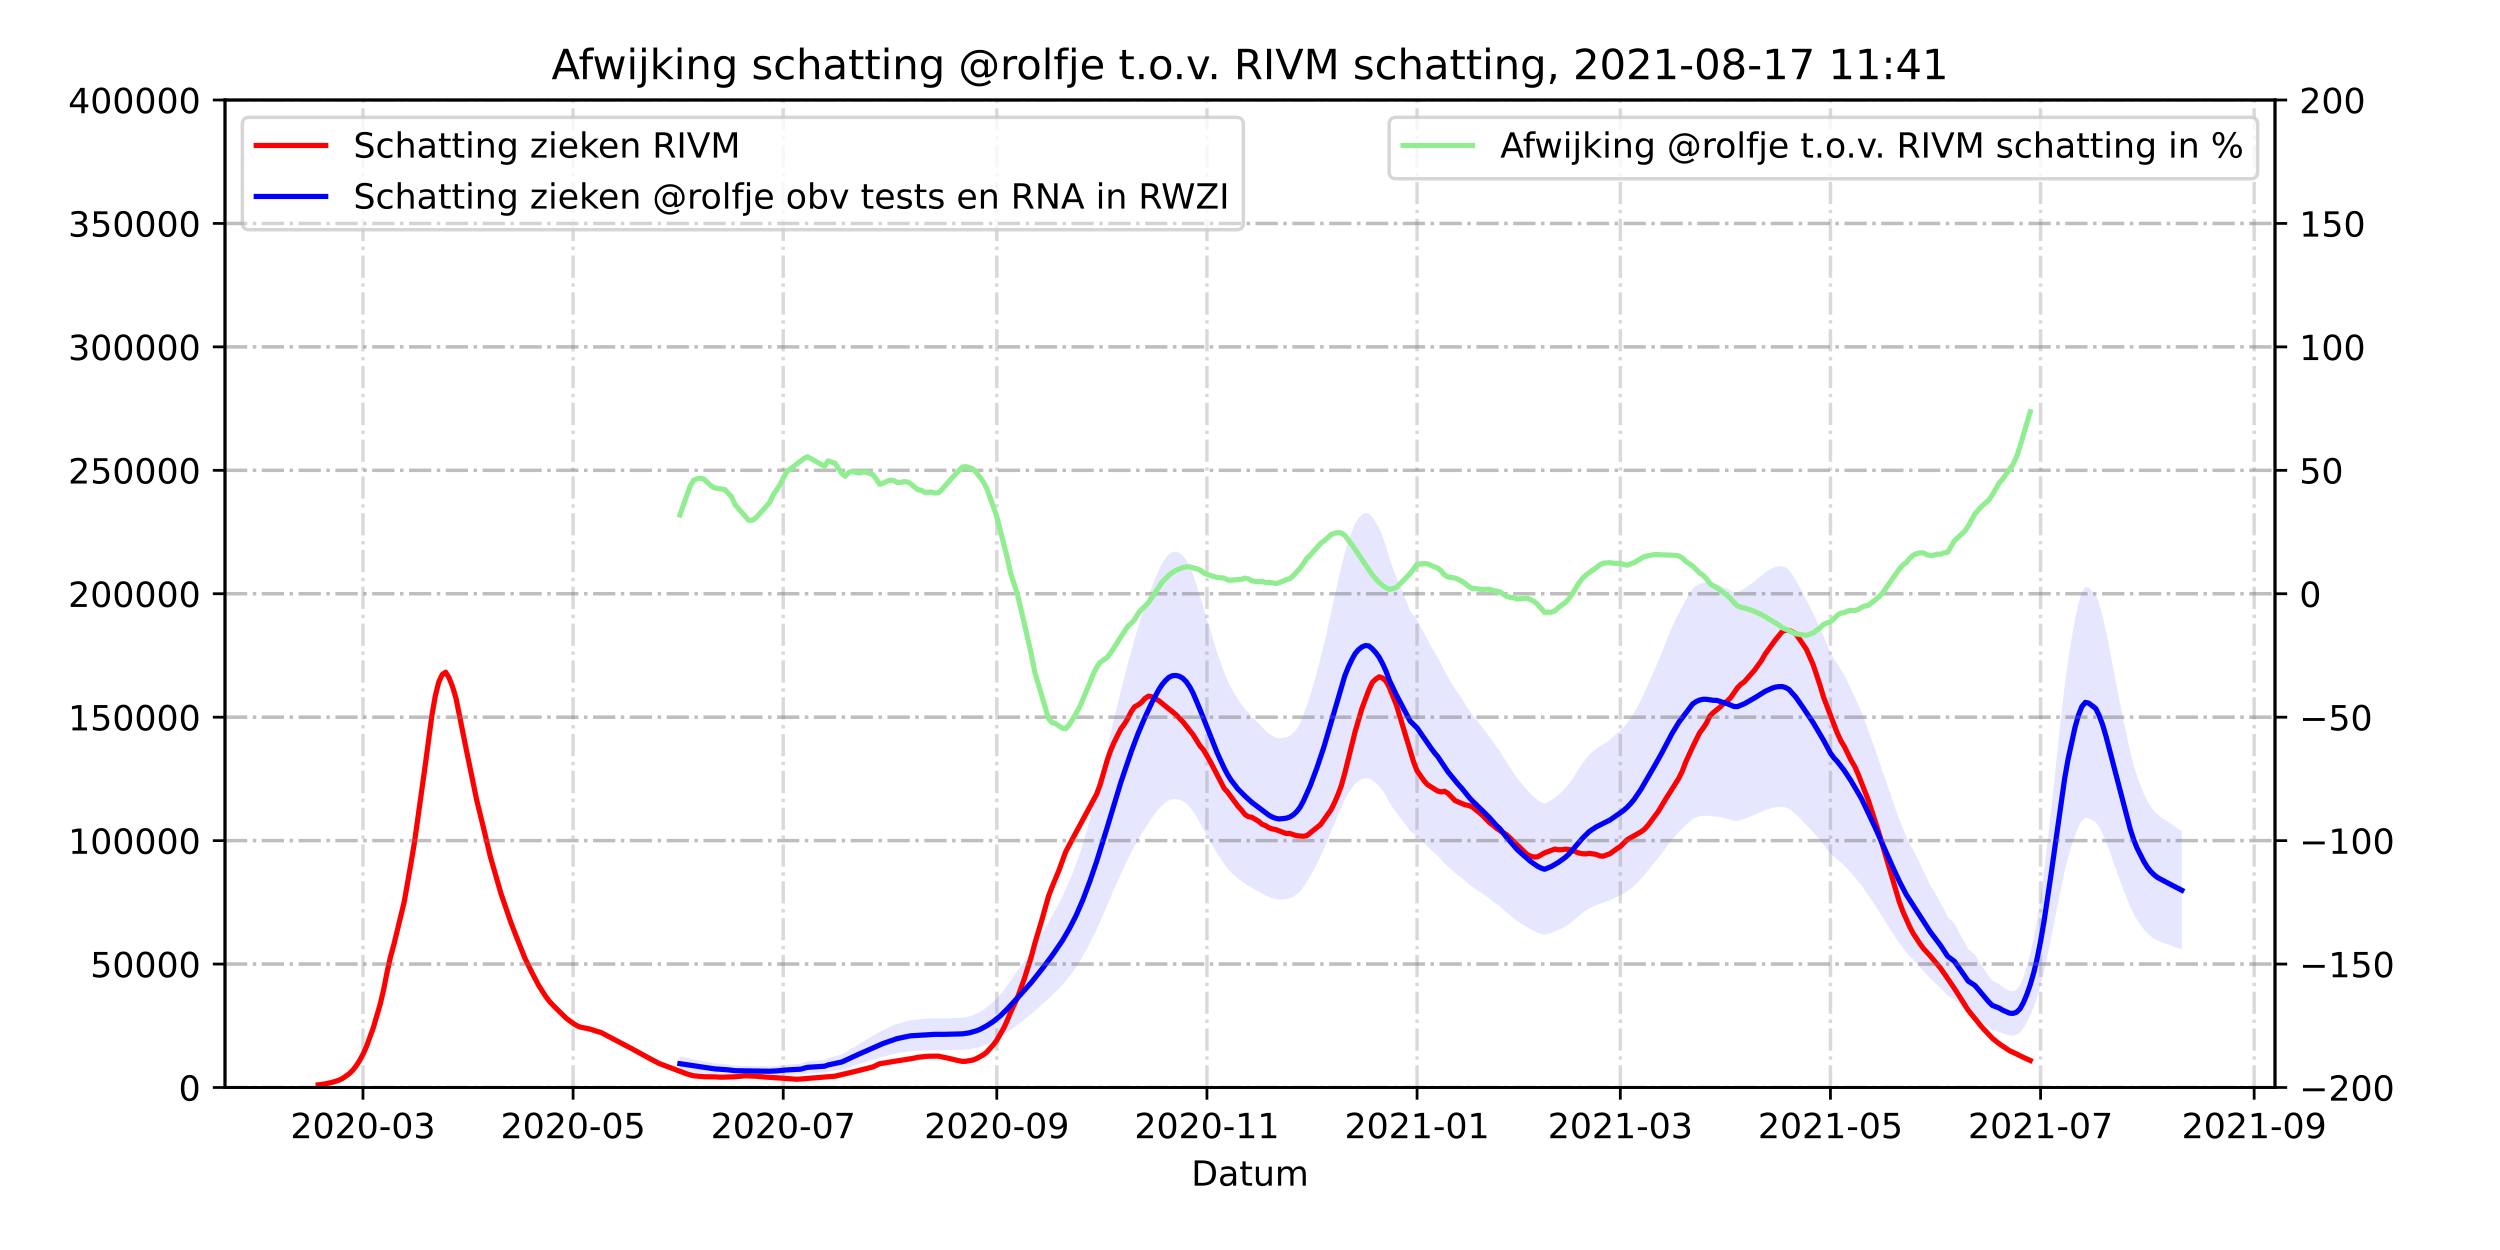 <?xml version="1.0" encoding="utf-8" standalone="no"?>
<!DOCTYPE svg PUBLIC "-//W3C//DTD SVG 1.1//EN"
  "http://www.w3.org/Graphics/SVG/1.1/DTD/svg11.dtd">
<!-- Created with matplotlib (https://matplotlib.org/) -->
<svg height="360pt" version="1.1" viewBox="0 0 720 360" width="720pt" xmlns="http://www.w3.org/2000/svg" xmlns:xlink="http://www.w3.org/1999/xlink">
 <defs>
  <style type="text/css">*{stroke-linecap:butt;stroke-linejoin:round;}</style>
 </defs>
 <g id="figure_1">
  <g id="patch_1">
   <path d="M 0 360 
L 720 360 
L 720 0 
L 0 0 
z
" style="fill:#ffffff;"/>
  </g>
  <g id="axes_1">
   <g id="patch_2">
    <path d="M 64.8 313.2 
L 655.2 313.2 
L 655.2 28.8 
L 64.8 28.8 
z
" style="fill:#ffffff;"/>
   </g>
   <g id="PolyCollection_1">
    <path clip-path="url(#pc65eedcbd4)" d="M 195.807 308.392 
L 195.807 308.392 
L 196.799 308.502 
L 197.791 308.613 
L 198.783 308.723 
L 199.775 308.834 
L 200.768 308.944 
L 201.76 309.055 
L 202.752 309.149 
L 203.744 309.24 
L 204.736 309.338 
L 205.728 309.438 
L 208.704 309.542 
L 209.697 309.637 
L 210.689 309.728 
L 211.681 309.81 
L 215.649 309.876 
L 216.641 309.908 
L 217.633 309.918 
L 221.602 309.928 
L 222.594 309.912 
L 223.586 309.858 
L 224.578 309.781 
L 226.562 309.659 
L 230.531 309.507 
L 231.523 309.334 
L 232.515 309.14 
L 237.475 308.909 
L 238.467 308.654 
L 240.452 308.362 
L 242.436 308.061 
L 243.428 307.758 
L 244.42 307.431 
L 245.412 307.105 
L 246.404 306.788 
L 247.396 306.46 
L 248.389 306.145 
L 249.381 305.835 
L 250.373 305.51 
L 251.365 305.189 
L 252.357 304.886 
L 253.349 304.587 
L 254.341 304.32 
L 255.333 304.057 
L 256.325 303.792 
L 257.317 303.555 
L 258.31 303.352 
L 259.302 303.186 
L 260.294 303.043 
L 261.286 302.909 
L 262.278 302.779 
L 264.262 302.673 
L 265.254 302.586 
L 266.246 302.532 
L 267.238 302.512 
L 268.231 302.486 
L 269.223 302.48 
L 270.215 302.5 
L 271.207 302.494 
L 272.199 302.478 
L 273.191 302.463 
L 274.183 302.449 
L 275.175 302.437 
L 276.167 302.413 
L 277.159 302.384 
L 278.152 302.305 
L 279.144 302.18 
L 280.136 301.998 
L 281.128 301.784 
L 282.12 301.52 
L 283.112 301.172 
L 284.104 300.798 
L 285.096 300.37 
L 286.088 299.883 
L 287.08 299.358 
L 288.073 298.761 
L 289.065 298.118 
L 290.057 297.399 
L 291.049 296.667 
L 292.041 295.887 
L 293.033 295.128 
L 294.025 294.383 
L 295.017 293.623 
L 296.009 292.847 
L 297.002 292.04 
L 297.994 291.198 
L 298.986 290.321 
L 299.978 289.412 
L 300.97 288.524 
L 301.962 287.601 
L 302.954 286.667 
L 303.946 285.7 
L 304.938 284.712 
L 305.93 283.631 
L 306.923 282.467 
L 307.915 281.256 
L 308.907 279.967 
L 309.899 278.546 
L 310.891 277.021 
L 311.883 275.349 
L 312.875 273.557 
L 313.867 271.639 
L 314.859 269.67 
L 315.851 267.596 
L 316.844 265.424 
L 317.836 263.161 
L 318.828 260.86 
L 319.82 258.505 
L 320.812 256.157 
L 321.804 253.887 
L 322.796 251.696 
L 323.788 249.572 
L 324.78 247.528 
L 325.772 245.549 
L 326.765 243.668 
L 327.757 241.846 
L 328.749 240.174 
L 329.741 238.586 
L 330.733 237.072 
L 331.725 235.608 
L 332.717 234.271 
L 333.709 233.024 
L 334.701 231.943 
L 335.693 231.132 
L 336.686 230.494 
L 337.678 230.179 
L 338.67 230.134 
L 339.662 230.289 
L 340.654 230.713 
L 341.646 231.396 
L 342.638 232.423 
L 343.63 233.724 
L 344.622 235.3 
L 345.615 237.026 
L 346.607 238.808 
L 347.599 240.567 
L 348.591 242.296 
L 349.583 244.113 
L 350.575 245.782 
L 351.567 247.335 
L 352.559 248.813 
L 353.551 250.121 
L 354.543 251.223 
L 355.536 252.135 
L 356.528 253.028 
L 357.52 253.763 
L 358.512 254.424 
L 359.504 255.077 
L 360.496 255.695 
L 361.488 256.233 
L 362.48 256.745 
L 363.472 257.337 
L 364.464 257.861 
L 365.457 258.31 
L 366.449 258.682 
L 367.441 258.943 
L 368.433 259.058 
L 369.425 258.995 
L 370.417 258.913 
L 371.409 258.685 
L 372.401 258.269 
L 373.393 257.631 
L 374.385 256.732 
L 375.378 255.465 
L 376.37 253.921 
L 377.362 252.343 
L 378.354 250.542 
L 379.346 248.615 
L 380.338 246.6 
L 381.33 244.448 
L 382.322 242.084 
L 383.314 239.625 
L 384.307 237.236 
L 385.299 234.791 
L 386.291 232.475 
L 387.283 230.251 
L 388.275 228.492 
L 389.267 227.021 
L 390.259 225.751 
L 391.251 224.931 
L 392.243 224.383 
L 393.235 224.097 
L 394.228 224.177 
L 395.22 224.751 
L 396.212 225.523 
L 397.204 226.474 
L 398.196 227.776 
L 399.188 229.297 
L 400.18 231.178 
L 401.172 232.693 
L 402.164 234.068 
L 403.156 235.38 
L 404.149 236.642 
L 405.141 237.924 
L 406.133 239.339 
L 408.117 240.708 
L 409.109 241.745 
L 410.101 242.743 
L 411.093 243.697 
L 412.085 244.721 
L 413.077 245.678 
L 414.07 246.494 
L 415.062 247.546 
L 416.054 248.624 
L 417.046 249.596 
L 418.038 250.472 
L 419.03 251.399 
L 420.022 252.138 
L 421.014 252.884 
L 422.006 253.771 
L 422.998 254.62 
L 423.991 255.388 
L 424.983 256.031 
L 425.975 256.726 
L 426.967 257.4 
L 427.959 258.07 
L 428.951 258.79 
L 429.943 259.577 
L 430.935 260.339 
L 431.927 260.984 
L 432.92 261.915 
L 433.912 262.78 
L 434.904 263.601 
L 435.896 264.412 
L 436.888 265.196 
L 437.88 265.87 
L 438.872 266.451 
L 439.864 267.056 
L 440.856 267.655 
L 441.848 268.163 
L 442.841 268.615 
L 443.833 268.958 
L 444.825 269.207 
L 445.817 268.949 
L 446.809 268.637 
L 447.801 268.252 
L 448.793 267.822 
L 449.785 267.353 
L 450.777 266.822 
L 451.769 266.196 
L 452.762 265.444 
L 453.754 264.581 
L 454.746 263.752 
L 455.738 262.954 
L 456.73 262.248 
L 457.722 261.584 
L 458.714 261.105 
L 459.706 260.664 
L 460.698 260.332 
L 461.69 259.975 
L 462.683 259.641 
L 463.675 259.27 
L 464.667 258.807 
L 465.659 258.314 
L 466.651 257.816 
L 467.643 257.311 
L 468.635 256.694 
L 469.627 255.97 
L 470.619 255.125 
L 471.611 254.148 
L 472.604 253.084 
L 473.596 251.923 
L 474.588 250.766 
L 475.58 249.517 
L 476.572 248.296 
L 477.564 247.096 
L 478.556 245.816 
L 479.548 244.454 
L 480.54 243.075 
L 481.533 241.853 
L 482.525 240.656 
L 483.517 239.569 
L 484.509 238.623 
L 485.501 237.636 
L 486.493 236.671 
L 487.485 235.883 
L 488.477 235.414 
L 489.469 235.095 
L 490.461 234.938 
L 491.454 234.934 
L 492.446 235.035 
L 493.438 235.142 
L 494.43 235.156 
L 495.422 235.367 
L 496.414 235.598 
L 497.406 235.82 
L 498.398 236.144 
L 499.39 236.39 
L 500.382 236.411 
L 501.375 236.148 
L 502.367 235.843 
L 503.359 235.46 
L 504.351 235.061 
L 505.343 234.657 
L 506.335 234.194 
L 507.327 233.812 
L 508.319 233.35 
L 509.311 233 
L 510.303 232.71 
L 511.296 232.483 
L 512.288 232.38 
L 513.28 232.372 
L 514.272 232.577 
L 515.264 232.98 
L 516.256 233.722 
L 517.248 234.557 
L 518.24 235.492 
L 519.232 236.555 
L 520.225 237.588 
L 521.217 238.63 
L 522.209 239.672 
L 523.201 240.83 
L 524.193 241.977 
L 525.185 243.191 
L 526.177 244.564 
L 527.169 245.79 
L 528.161 246.752 
L 529.153 247.481 
L 530.146 248.368 
L 531.138 249.286 
L 532.13 250.297 
L 533.122 251.405 
L 534.114 252.565 
L 535.106 253.776 
L 536.098 254.951 
L 537.09 256.386 
L 538.082 257.902 
L 539.074 259.32 
L 540.067 260.823 
L 541.059 262.412 
L 542.051 264.016 
L 543.043 265.499 
L 544.035 267.097 
L 545.027 268.637 
L 546.019 270.161 
L 547.011 271.634 
L 548.003 272.966 
L 548.995 274.307 
L 549.988 275.38 
L 550.98 276.356 
L 551.972 277.384 
L 552.964 278.472 
L 553.956 279.615 
L 554.948 280.767 
L 555.94 281.843 
L 556.932 282.734 
L 557.924 283.654 
L 558.916 284.604 
L 559.909 285.624 
L 560.901 286.734 
L 562.885 287.776 
L 563.877 288.797 
L 564.869 289.828 
L 565.861 290.81 
L 566.853 291.753 
L 568.838 292.666 
L 569.83 293.517 
L 570.822 294.36 
L 571.814 295.207 
L 572.806 295.98 
L 573.798 296.648 
L 575.782 297.189 
L 576.774 297.61 
L 577.766 297.937 
L 578.759 298.212 
L 579.751 298.265 
L 580.743 298.027 
L 581.735 297.36 
L 582.727 296.123 
L 583.719 294.46 
L 584.711 292.479 
L 585.703 290.1 
L 586.695 287.204 
L 587.687 283.74 
L 588.68 279.714 
L 589.672 275.169 
L 590.664 270.423 
L 591.656 265.476 
L 592.648 260.413 
L 593.64 255.459 
L 594.632 250.869 
L 595.624 246.94 
L 596.616 243.576 
L 597.608 240.58 
L 598.601 238.116 
L 599.593 236.387 
L 600.585 235.559 
L 601.577 235.72 
L 603.561 236.784 
L 604.553 238.2 
L 605.545 240.045 
L 606.537 242.421 
L 607.529 245.091 
L 608.522 247.917 
L 609.514 250.714 
L 610.506 253.402 
L 611.498 256.057 
L 612.49 258.622 
L 613.482 261.051 
L 614.474 263.184 
L 615.466 264.928 
L 616.458 266.351 
L 617.451 267.668 
L 618.443 268.799 
L 619.435 269.661 
L 620.427 270.355 
L 621.419 270.882 
L 622.411 271.277 
L 623.403 271.637 
L 624.395 271.997 
L 625.387 272.357 
L 626.379 272.717 
L 627.372 273.077 
L 628.364 273.437 
L 628.364 273.437 
L 628.364 239.354 
L 627.372 238.685 
L 626.379 238.017 
L 625.387 237.349 
L 624.395 236.68 
L 623.403 236.012 
L 622.411 235.344 
L 621.419 234.609 
L 620.427 233.63 
L 619.435 232.342 
L 618.443 230.741 
L 617.451 228.64 
L 616.458 226.195 
L 615.466 223.551 
L 614.474 220.313 
L 613.482 216.353 
L 612.49 211.841 
L 611.498 207.077 
L 610.506 202.147 
L 609.514 197.155 
L 608.522 191.96 
L 607.529 186.711 
L 606.537 181.754 
L 605.545 177.34 
L 604.553 173.915 
L 603.561 171.285 
L 601.577 169.309 
L 600.585 169.009 
L 599.593 170.548 
L 598.601 173.758 
L 597.608 178.334 
L 596.616 183.898 
L 595.624 190.146 
L 594.632 197.442 
L 593.64 205.966 
L 592.648 215.167 
L 591.656 224.57 
L 590.664 233.756 
L 589.672 242.57 
L 588.68 251.011 
L 587.687 258.488 
L 586.695 264.921 
L 585.703 270.301 
L 584.711 274.717 
L 583.719 278.397 
L 582.727 281.486 
L 581.735 283.783 
L 580.743 285.021 
L 579.751 285.463 
L 578.759 285.365 
L 577.766 284.854 
L 576.774 284.247 
L 575.782 283.465 
L 573.798 282.46 
L 572.806 281.219 
L 571.814 279.785 
L 570.822 278.211 
L 569.83 276.646 
L 568.838 275.065 
L 566.853 273.369 
L 565.861 271.619 
L 564.869 269.795 
L 563.877 267.881 
L 562.885 265.984 
L 560.901 264.05 
L 559.909 261.987 
L 558.916 260.093 
L 557.924 258.328 
L 556.932 256.621 
L 555.94 254.966 
L 554.948 252.967 
L 553.956 250.827 
L 552.964 248.705 
L 551.972 246.684 
L 550.98 244.775 
L 549.988 242.964 
L 548.995 240.971 
L 548.003 238.48 
L 547.011 236.006 
L 546.019 233.271 
L 545.027 230.44 
L 544.035 227.58 
L 543.043 224.612 
L 542.051 221.857 
L 541.059 218.88 
L 540.067 215.928 
L 539.074 213.137 
L 538.082 210.504 
L 537.09 207.688 
L 536.098 205.023 
L 535.106 202.842 
L 534.114 200.593 
L 533.122 198.437 
L 532.13 196.38 
L 531.138 194.502 
L 530.146 192.798 
L 529.153 191.151 
L 528.161 189.797 
L 527.169 188.009 
L 526.177 185.734 
L 525.185 183.183 
L 524.193 180.929 
L 523.201 178.798 
L 522.209 176.647 
L 521.217 174.713 
L 520.225 172.778 
L 519.232 170.859 
L 518.24 168.885 
L 517.248 167.149 
L 516.256 165.598 
L 515.264 164.219 
L 514.272 163.471 
L 513.28 163.091 
L 512.288 163.105 
L 511.296 163.297 
L 510.303 163.719 
L 509.311 164.257 
L 508.319 164.907 
L 507.327 165.765 
L 506.335 166.474 
L 505.343 167.335 
L 504.351 168.086 
L 503.359 168.825 
L 502.367 169.537 
L 501.375 170.104 
L 500.382 170.592 
L 499.39 170.554 
L 498.398 170.097 
L 497.406 169.494 
L 496.414 169.082 
L 495.422 168.653 
L 494.43 168.262 
L 493.438 168.235 
L 492.446 168.036 
L 491.454 167.849 
L 490.461 167.856 
L 489.469 168.149 
L 488.477 168.74 
L 487.485 169.612 
L 486.493 171.076 
L 485.501 172.867 
L 484.509 174.7 
L 483.517 176.457 
L 482.525 178.475 
L 481.533 180.699 
L 480.54 182.967 
L 479.548 185.529 
L 478.556 188.059 
L 477.564 190.435 
L 476.572 192.665 
L 475.58 194.931 
L 474.588 197.251 
L 473.596 199.401 
L 472.604 201.556 
L 471.611 203.533 
L 470.619 205.346 
L 469.627 206.915 
L 468.635 208.261 
L 467.643 209.405 
L 466.651 210.345 
L 465.659 211.269 
L 464.667 212.184 
L 463.675 213.044 
L 462.683 213.733 
L 461.69 214.354 
L 460.698 215.016 
L 459.706 215.633 
L 458.714 216.452 
L 457.722 217.342 
L 456.73 218.576 
L 455.738 219.886 
L 454.746 221.368 
L 453.754 222.907 
L 452.762 224.51 
L 451.769 225.907 
L 450.777 227.069 
L 449.785 228.055 
L 448.793 228.927 
L 447.801 229.726 
L 446.809 230.439 
L 445.817 231.019 
L 444.825 231.498 
L 443.833 231.037 
L 442.841 230.399 
L 441.848 229.56 
L 440.856 228.616 
L 439.864 227.505 
L 438.872 226.381 
L 437.88 225.302 
L 436.888 224.049 
L 435.896 222.594 
L 434.904 221.087 
L 433.912 219.563 
L 432.92 217.956 
L 431.927 216.228 
L 430.935 215.029 
L 429.943 213.615 
L 428.951 212.154 
L 427.959 210.816 
L 426.967 209.571 
L 425.975 208.32 
L 424.983 207.029 
L 423.991 205.834 
L 422.998 204.409 
L 422.006 202.832 
L 421.014 201.185 
L 420.022 199.798 
L 419.03 198.427 
L 418.038 196.706 
L 417.046 195.079 
L 416.054 193.274 
L 415.062 191.271 
L 414.07 189.317 
L 413.077 187.802 
L 412.085 186.025 
L 411.093 184.124 
L 410.101 182.35 
L 409.109 180.497 
L 408.117 178.571 
L 406.133 176.03 
L 405.141 173.402 
L 404.149 171.021 
L 403.156 168.677 
L 402.164 166.241 
L 401.172 163.687 
L 400.18 160.874 
L 399.188 157.38 
L 398.196 154.556 
L 397.204 152.138 
L 396.212 150.371 
L 395.22 148.938 
L 394.228 147.872 
L 393.235 147.723 
L 392.243 148.255 
L 391.251 149.271 
L 390.259 150.795 
L 389.267 153.153 
L 388.275 155.885 
L 387.283 159.151 
L 386.291 163.281 
L 385.299 167.583 
L 384.307 172.124 
L 383.314 176.561 
L 382.322 181.128 
L 381.33 185.517 
L 380.338 189.515 
L 379.346 193.256 
L 378.354 196.835 
L 377.362 200.179 
L 376.37 203.11 
L 375.378 205.977 
L 374.385 208.331 
L 373.393 210.001 
L 372.401 211.185 
L 371.409 211.958 
L 370.417 212.382 
L 369.425 212.534 
L 368.433 212.651 
L 367.441 212.436 
L 366.449 211.952 
L 365.457 211.261 
L 364.464 210.427 
L 363.472 209.455 
L 362.48 208.356 
L 361.488 207.404 
L 360.496 206.405 
L 359.504 205.258 
L 358.512 204.045 
L 357.52 202.818 
L 356.528 201.451 
L 355.536 199.793 
L 354.543 198.1 
L 353.551 196.052 
L 352.559 193.623 
L 351.567 190.879 
L 350.575 187.995 
L 349.583 184.895 
L 348.591 181.521 
L 347.599 178.311 
L 346.607 175.043 
L 345.615 171.734 
L 344.622 168.529 
L 343.63 165.601 
L 342.638 163.185 
L 341.646 161.279 
L 340.654 160.009 
L 339.662 159.223 
L 338.67 158.935 
L 337.678 159.019 
L 336.686 159.603 
L 335.693 160.787 
L 334.701 162.295 
L 333.709 164.302 
L 332.717 166.617 
L 331.725 169.101 
L 330.733 171.819 
L 329.741 174.632 
L 328.749 177.58 
L 327.757 180.686 
L 326.765 184.068 
L 325.772 187.562 
L 324.78 191.237 
L 323.788 195.033 
L 322.796 198.978 
L 321.804 203.047 
L 320.812 207.263 
L 319.82 211.623 
L 318.828 215.998 
L 317.836 220.27 
L 316.844 224.472 
L 315.851 228.507 
L 314.859 232.359 
L 313.867 236.016 
L 312.875 239.578 
L 311.883 242.905 
L 310.891 246.011 
L 309.899 248.842 
L 308.907 251.482 
L 307.915 253.876 
L 306.923 256.124 
L 305.93 258.287 
L 304.938 260.294 
L 303.946 262.128 
L 302.954 263.925 
L 301.962 265.66 
L 300.97 267.374 
L 299.978 269.022 
L 298.986 270.71 
L 297.994 272.339 
L 297.002 273.903 
L 296.009 275.402 
L 295.017 276.842 
L 294.025 278.254 
L 293.033 279.638 
L 292.041 281.048 
L 291.049 282.495 
L 290.057 283.855 
L 289.065 285.191 
L 288.073 286.385 
L 287.08 287.494 
L 286.088 288.468 
L 285.096 289.373 
L 284.104 290.168 
L 283.112 290.861 
L 282.12 291.508 
L 281.128 291.998 
L 280.136 292.396 
L 279.144 292.735 
L 278.152 292.966 
L 277.159 293.113 
L 276.167 293.168 
L 275.175 293.212 
L 274.183 293.234 
L 273.191 293.26 
L 272.199 293.288 
L 271.207 293.317 
L 270.215 293.328 
L 269.223 293.291 
L 268.231 293.302 
L 267.238 293.35 
L 266.246 293.387 
L 265.254 293.488 
L 264.262 293.65 
L 262.278 293.847 
L 261.286 294.088 
L 260.294 294.337 
L 259.302 294.602 
L 258.31 294.912 
L 257.317 295.289 
L 256.325 295.728 
L 255.333 296.221 
L 254.341 296.708 
L 253.349 297.205 
L 252.357 297.76 
L 251.365 298.322 
L 250.373 298.918 
L 249.381 299.522 
L 248.389 300.098 
L 247.396 300.683 
L 246.404 301.292 
L 245.412 301.881 
L 244.42 302.485 
L 243.428 303.093 
L 242.436 303.657 
L 240.452 304.215 
L 238.467 304.757 
L 237.475 305.23 
L 232.515 305.661 
L 231.523 306.02 
L 230.531 306.342 
L 226.562 306.624 
L 224.578 306.851 
L 223.586 306.993 
L 222.594 307.095 
L 221.602 307.123 
L 217.633 307.104 
L 216.641 307.086 
L 215.649 307.027 
L 211.681 306.904 
L 210.689 306.753 
L 209.697 306.584 
L 208.704 306.406 
L 205.728 306.214 
L 204.736 306.027 
L 203.744 305.846 
L 202.752 305.677 
L 201.76 305.502 
L 200.768 305.297 
L 199.775 305.092 
L 198.783 304.886 
L 197.791 304.681 
L 196.799 304.476 
L 195.807 304.271 
z
" style="fill:#0000ff;fill-opacity:0.1;"/>
   </g>
   <g id="matplotlib.axis_1">
    <g id="xtick_1">
     <g id="line2d_1">
      <path clip-path="url(#pc65eedcbd4)" d="M 104.534 313.2 
L 104.534 28.8 
" style="fill:none;stroke:#808080;stroke-dasharray:6.4,1.6,1,1.6;stroke-dashoffset:0;stroke-opacity:0.3;"/>
     </g>
     <g id="line2d_2">
      <defs>
       <path d="M 0 0 
L 0 3.5 
" id="m691a226eaf" style="stroke:#000000;stroke-width:0.8;"/>
      </defs>
      <g>
       <use style="stroke:#000000;stroke-width:0.8;" x="104.534" xlink:href="#m691a226eaf" y="313.2"/>
      </g>
     </g>
     <g id="text_1">
      <!-- 2020-03 -->
      <g transform="translate(83.642 327.798)scale(0.1 -0.1)">
       <defs>
        <path d="M 19.188 8.297 
L 53.609 8.297 
L 53.609 0 
L 7.328 0 
L 7.328 8.297 
Q 12.938 14.109 22.625 23.891 
Q 32.328 33.688 34.812 36.531 
Q 39.547 41.844 41.422 45.531 
Q 43.312 49.219 43.312 52.781 
Q 43.312 58.594 39.234 62.25 
Q 35.156 65.922 28.609 65.922 
Q 23.969 65.922 18.812 64.312 
Q 13.672 62.703 7.812 59.422 
L 7.812 69.391 
Q 13.766 71.781 18.938 73 
Q 24.125 74.219 28.422 74.219 
Q 39.75 74.219 46.484 68.547 
Q 53.219 62.891 53.219 53.422 
Q 53.219 48.922 51.531 44.891 
Q 49.859 40.875 45.406 35.406 
Q 44.188 33.984 37.641 27.219 
Q 31.109 20.453 19.188 8.297 
z
" id="DejaVuSans-50"/>
        <path d="M 31.781 66.406 
Q 24.172 66.406 20.328 58.906 
Q 16.5 51.422 16.5 36.375 
Q 16.5 21.391 20.328 13.891 
Q 24.172 6.391 31.781 6.391 
Q 39.453 6.391 43.281 13.891 
Q 47.125 21.391 47.125 36.375 
Q 47.125 51.422 43.281 58.906 
Q 39.453 66.406 31.781 66.406 
z
M 31.781 74.219 
Q 44.047 74.219 50.516 64.516 
Q 56.984 54.828 56.984 36.375 
Q 56.984 17.969 50.516 8.266 
Q 44.047 -1.422 31.781 -1.422 
Q 19.531 -1.422 13.062 8.266 
Q 6.594 17.969 6.594 36.375 
Q 6.594 54.828 13.062 64.516 
Q 19.531 74.219 31.781 74.219 
z
" id="DejaVuSans-48"/>
        <path d="M 4.891 31.391 
L 31.203 31.391 
L 31.203 23.391 
L 4.891 23.391 
z
" id="DejaVuSans-45"/>
        <path d="M 40.578 39.312 
Q 47.656 37.797 51.625 33 
Q 55.609 28.219 55.609 21.188 
Q 55.609 10.406 48.188 4.484 
Q 40.766 -1.422 27.094 -1.422 
Q 22.516 -1.422 17.656 -0.516 
Q 12.797 0.391 7.625 2.203 
L 7.625 11.719 
Q 11.719 9.328 16.594 8.109 
Q 21.484 6.891 26.812 6.891 
Q 36.078 6.891 40.938 10.547 
Q 45.797 14.203 45.797 21.188 
Q 45.797 27.641 41.281 31.266 
Q 36.766 34.906 28.719 34.906 
L 20.219 34.906 
L 20.219 43.016 
L 29.109 43.016 
Q 36.375 43.016 40.234 45.922 
Q 44.094 48.828 44.094 54.297 
Q 44.094 59.906 40.109 62.906 
Q 36.141 65.922 28.719 65.922 
Q 24.656 65.922 20.016 65.031 
Q 15.375 64.156 9.812 62.312 
L 9.812 71.094 
Q 15.438 72.656 20.344 73.438 
Q 25.25 74.219 29.594 74.219 
Q 40.828 74.219 47.359 69.109 
Q 53.906 64.016 53.906 55.328 
Q 53.906 49.266 50.438 45.094 
Q 46.969 40.922 40.578 39.312 
z
" id="DejaVuSans-51"/>
       </defs>
       <use xlink:href="#DejaVuSans-50"/>
       <use x="63.623" xlink:href="#DejaVuSans-48"/>
       <use x="127.246" xlink:href="#DejaVuSans-50"/>
       <use x="190.869" xlink:href="#DejaVuSans-48"/>
       <use x="254.492" xlink:href="#DejaVuSans-45"/>
       <use x="290.576" xlink:href="#DejaVuSans-48"/>
       <use x="354.199" xlink:href="#DejaVuSans-51"/>
      </g>
     </g>
    </g>
    <g id="xtick_2">
     <g id="line2d_3">
      <path clip-path="url(#pc65eedcbd4)" d="M 165.052 313.2 
L 165.052 28.8 
" style="fill:none;stroke:#808080;stroke-dasharray:6.4,1.6,1,1.6;stroke-dashoffset:0;stroke-opacity:0.3;"/>
     </g>
     <g id="line2d_4">
      <g>
       <use style="stroke:#000000;stroke-width:0.8;" x="165.052" xlink:href="#m691a226eaf" y="313.2"/>
      </g>
     </g>
     <g id="text_2">
      <!-- 2020-05 -->
      <g transform="translate(144.161 327.798)scale(0.1 -0.1)">
       <defs>
        <path d="M 10.797 72.906 
L 49.516 72.906 
L 49.516 64.594 
L 19.828 64.594 
L 19.828 46.734 
Q 21.969 47.469 24.109 47.828 
Q 26.266 48.188 28.422 48.188 
Q 40.625 48.188 47.75 41.5 
Q 54.891 34.812 54.891 23.391 
Q 54.891 11.625 47.562 5.094 
Q 40.234 -1.422 26.906 -1.422 
Q 22.312 -1.422 17.547 -0.641 
Q 12.797 0.141 7.719 1.703 
L 7.719 11.625 
Q 12.109 9.234 16.797 8.062 
Q 21.484 6.891 26.703 6.891 
Q 35.156 6.891 40.078 11.328 
Q 45.016 15.766 45.016 23.391 
Q 45.016 31 40.078 35.438 
Q 35.156 39.891 26.703 39.891 
Q 22.75 39.891 18.812 39.016 
Q 14.891 38.141 10.797 36.281 
z
" id="DejaVuSans-53"/>
       </defs>
       <use xlink:href="#DejaVuSans-50"/>
       <use x="63.623" xlink:href="#DejaVuSans-48"/>
       <use x="127.246" xlink:href="#DejaVuSans-50"/>
       <use x="190.869" xlink:href="#DejaVuSans-48"/>
       <use x="254.492" xlink:href="#DejaVuSans-45"/>
       <use x="290.576" xlink:href="#DejaVuSans-48"/>
       <use x="354.199" xlink:href="#DejaVuSans-53"/>
      </g>
     </g>
    </g>
    <g id="xtick_3">
     <g id="line2d_5">
      <path clip-path="url(#pc65eedcbd4)" d="M 225.57 313.2 
L 225.57 28.8 
" style="fill:none;stroke:#808080;stroke-dasharray:6.4,1.6,1,1.6;stroke-dashoffset:0;stroke-opacity:0.3;"/>
     </g>
     <g id="line2d_6">
      <g>
       <use style="stroke:#000000;stroke-width:0.8;" x="225.57" xlink:href="#m691a226eaf" y="313.2"/>
      </g>
     </g>
     <g id="text_3">
      <!-- 2020-07 -->
      <g transform="translate(204.679 327.798)scale(0.1 -0.1)">
       <defs>
        <path d="M 8.203 72.906 
L 55.078 72.906 
L 55.078 68.703 
L 28.609 0 
L 18.312 0 
L 43.219 64.594 
L 8.203 64.594 
z
" id="DejaVuSans-55"/>
       </defs>
       <use xlink:href="#DejaVuSans-50"/>
       <use x="63.623" xlink:href="#DejaVuSans-48"/>
       <use x="127.246" xlink:href="#DejaVuSans-50"/>
       <use x="190.869" xlink:href="#DejaVuSans-48"/>
       <use x="254.492" xlink:href="#DejaVuSans-45"/>
       <use x="290.576" xlink:href="#DejaVuSans-48"/>
       <use x="354.199" xlink:href="#DejaVuSans-55"/>
      </g>
     </g>
    </g>
    <g id="xtick_4">
     <g id="line2d_7">
      <path clip-path="url(#pc65eedcbd4)" d="M 287.08 313.2 
L 287.08 28.8 
" style="fill:none;stroke:#808080;stroke-dasharray:6.4,1.6,1,1.6;stroke-dashoffset:0;stroke-opacity:0.3;"/>
     </g>
     <g id="line2d_8">
      <g>
       <use style="stroke:#000000;stroke-width:0.8;" x="287.08" xlink:href="#m691a226eaf" y="313.2"/>
      </g>
     </g>
     <g id="text_4">
      <!-- 2020-09 -->
      <g transform="translate(266.189 327.798)scale(0.1 -0.1)">
       <defs>
        <path d="M 10.984 1.516 
L 10.984 10.5 
Q 14.703 8.734 18.5 7.812 
Q 22.312 6.891 25.984 6.891 
Q 35.75 6.891 40.891 13.453 
Q 46.047 20.016 46.781 33.406 
Q 43.953 29.203 39.594 26.953 
Q 35.25 24.703 29.984 24.703 
Q 19.047 24.703 12.672 31.312 
Q 6.297 37.938 6.297 49.422 
Q 6.297 60.641 12.938 67.422 
Q 19.578 74.219 30.609 74.219 
Q 43.266 74.219 49.922 64.516 
Q 56.594 54.828 56.594 36.375 
Q 56.594 19.141 48.406 8.859 
Q 40.234 -1.422 26.422 -1.422 
Q 22.703 -1.422 18.891 -0.688 
Q 15.094 0.047 10.984 1.516 
z
M 30.609 32.422 
Q 37.25 32.422 41.125 36.953 
Q 45.016 41.5 45.016 49.422 
Q 45.016 57.281 41.125 61.844 
Q 37.25 66.406 30.609 66.406 
Q 23.969 66.406 20.094 61.844 
Q 16.219 57.281 16.219 49.422 
Q 16.219 41.5 20.094 36.953 
Q 23.969 32.422 30.609 32.422 
z
" id="DejaVuSans-57"/>
       </defs>
       <use xlink:href="#DejaVuSans-50"/>
       <use x="63.623" xlink:href="#DejaVuSans-48"/>
       <use x="127.246" xlink:href="#DejaVuSans-50"/>
       <use x="190.869" xlink:href="#DejaVuSans-48"/>
       <use x="254.492" xlink:href="#DejaVuSans-45"/>
       <use x="290.576" xlink:href="#DejaVuSans-48"/>
       <use x="354.199" xlink:href="#DejaVuSans-57"/>
      </g>
     </g>
    </g>
    <g id="xtick_5">
     <g id="line2d_9">
      <path clip-path="url(#pc65eedcbd4)" d="M 347.599 313.2 
L 347.599 28.8 
" style="fill:none;stroke:#808080;stroke-dasharray:6.4,1.6,1,1.6;stroke-dashoffset:0;stroke-opacity:0.3;"/>
     </g>
     <g id="line2d_10">
      <g>
       <use style="stroke:#000000;stroke-width:0.8;" x="347.599" xlink:href="#m691a226eaf" y="313.2"/>
      </g>
     </g>
     <g id="text_5">
      <!-- 2020-11 -->
      <g transform="translate(326.707 327.798)scale(0.1 -0.1)">
       <defs>
        <path d="M 12.406 8.297 
L 28.516 8.297 
L 28.516 63.922 
L 10.984 60.406 
L 10.984 69.391 
L 28.422 72.906 
L 38.281 72.906 
L 38.281 8.297 
L 54.391 8.297 
L 54.391 0 
L 12.406 0 
z
" id="DejaVuSans-49"/>
       </defs>
       <use xlink:href="#DejaVuSans-50"/>
       <use x="63.623" xlink:href="#DejaVuSans-48"/>
       <use x="127.246" xlink:href="#DejaVuSans-50"/>
       <use x="190.869" xlink:href="#DejaVuSans-48"/>
       <use x="254.492" xlink:href="#DejaVuSans-45"/>
       <use x="290.576" xlink:href="#DejaVuSans-49"/>
       <use x="354.199" xlink:href="#DejaVuSans-49"/>
      </g>
     </g>
    </g>
    <g id="xtick_6">
     <g id="line2d_11">
      <path clip-path="url(#pc65eedcbd4)" d="M 408.117 313.2 
L 408.117 28.8 
" style="fill:none;stroke:#808080;stroke-dasharray:6.4,1.6,1,1.6;stroke-dashoffset:0;stroke-opacity:0.3;"/>
     </g>
     <g id="line2d_12">
      <g>
       <use style="stroke:#000000;stroke-width:0.8;" x="408.117" xlink:href="#m691a226eaf" y="313.2"/>
      </g>
     </g>
     <g id="text_6">
      <!-- 2021-01 -->
      <g transform="translate(387.226 327.798)scale(0.1 -0.1)">
       <use xlink:href="#DejaVuSans-50"/>
       <use x="63.623" xlink:href="#DejaVuSans-48"/>
       <use x="127.246" xlink:href="#DejaVuSans-50"/>
       <use x="190.869" xlink:href="#DejaVuSans-49"/>
       <use x="254.492" xlink:href="#DejaVuSans-45"/>
       <use x="290.576" xlink:href="#DejaVuSans-48"/>
       <use x="354.199" xlink:href="#DejaVuSans-49"/>
      </g>
     </g>
    </g>
    <g id="xtick_7">
     <g id="line2d_13">
      <path clip-path="url(#pc65eedcbd4)" d="M 466.651 313.2 
L 466.651 28.8 
" style="fill:none;stroke:#808080;stroke-dasharray:6.4,1.6,1,1.6;stroke-dashoffset:0;stroke-opacity:0.3;"/>
     </g>
     <g id="line2d_14">
      <g>
       <use style="stroke:#000000;stroke-width:0.8;" x="466.651" xlink:href="#m691a226eaf" y="313.2"/>
      </g>
     </g>
     <g id="text_7">
      <!-- 2021-03 -->
      <g transform="translate(445.76 327.798)scale(0.1 -0.1)">
       <use xlink:href="#DejaVuSans-50"/>
       <use x="63.623" xlink:href="#DejaVuSans-48"/>
       <use x="127.246" xlink:href="#DejaVuSans-50"/>
       <use x="190.869" xlink:href="#DejaVuSans-49"/>
       <use x="254.492" xlink:href="#DejaVuSans-45"/>
       <use x="290.576" xlink:href="#DejaVuSans-48"/>
       <use x="354.199" xlink:href="#DejaVuSans-51"/>
      </g>
     </g>
    </g>
    <g id="xtick_8">
     <g id="line2d_15">
      <path clip-path="url(#pc65eedcbd4)" d="M 527.169 313.2 
L 527.169 28.8 
" style="fill:none;stroke:#808080;stroke-dasharray:6.4,1.6,1,1.6;stroke-dashoffset:0;stroke-opacity:0.3;"/>
     </g>
     <g id="line2d_16">
      <g>
       <use style="stroke:#000000;stroke-width:0.8;" x="527.169" xlink:href="#m691a226eaf" y="313.2"/>
      </g>
     </g>
     <g id="text_8">
      <!-- 2021-05 -->
      <g transform="translate(506.278 327.798)scale(0.1 -0.1)">
       <use xlink:href="#DejaVuSans-50"/>
       <use x="63.623" xlink:href="#DejaVuSans-48"/>
       <use x="127.246" xlink:href="#DejaVuSans-50"/>
       <use x="190.869" xlink:href="#DejaVuSans-49"/>
       <use x="254.492" xlink:href="#DejaVuSans-45"/>
       <use x="290.576" xlink:href="#DejaVuSans-48"/>
       <use x="354.199" xlink:href="#DejaVuSans-53"/>
      </g>
     </g>
    </g>
    <g id="xtick_9">
     <g id="line2d_17">
      <path clip-path="url(#pc65eedcbd4)" d="M 587.687 313.2 
L 587.687 28.8 
" style="fill:none;stroke:#808080;stroke-dasharray:6.4,1.6,1,1.6;stroke-dashoffset:0;stroke-opacity:0.3;"/>
     </g>
     <g id="line2d_18">
      <g>
       <use style="stroke:#000000;stroke-width:0.8;" x="587.687" xlink:href="#m691a226eaf" y="313.2"/>
      </g>
     </g>
     <g id="text_9">
      <!-- 2021-07 -->
      <g transform="translate(566.796 327.798)scale(0.1 -0.1)">
       <use xlink:href="#DejaVuSans-50"/>
       <use x="63.623" xlink:href="#DejaVuSans-48"/>
       <use x="127.246" xlink:href="#DejaVuSans-50"/>
       <use x="190.869" xlink:href="#DejaVuSans-49"/>
       <use x="254.492" xlink:href="#DejaVuSans-45"/>
       <use x="290.576" xlink:href="#DejaVuSans-48"/>
       <use x="354.199" xlink:href="#DejaVuSans-55"/>
      </g>
     </g>
    </g>
    <g id="xtick_10">
     <g id="line2d_19">
      <path clip-path="url(#pc65eedcbd4)" d="M 649.198 313.2 
L 649.198 28.8 
" style="fill:none;stroke:#808080;stroke-dasharray:6.4,1.6,1,1.6;stroke-dashoffset:0;stroke-opacity:0.3;"/>
     </g>
     <g id="line2d_20">
      <g>
       <use style="stroke:#000000;stroke-width:0.8;" x="649.198" xlink:href="#m691a226eaf" y="313.2"/>
      </g>
     </g>
     <g id="text_10">
      <!-- 2021-09 -->
      <g transform="translate(628.306 327.798)scale(0.1 -0.1)">
       <use xlink:href="#DejaVuSans-50"/>
       <use x="63.623" xlink:href="#DejaVuSans-48"/>
       <use x="127.246" xlink:href="#DejaVuSans-50"/>
       <use x="190.869" xlink:href="#DejaVuSans-49"/>
       <use x="254.492" xlink:href="#DejaVuSans-45"/>
       <use x="290.576" xlink:href="#DejaVuSans-48"/>
       <use x="354.199" xlink:href="#DejaVuSans-57"/>
      </g>
     </g>
    </g>
    <g id="text_11">
     <!-- Datum -->
     <g transform="translate(343.087 341.477)scale(0.1 -0.1)">
      <defs>
       <path d="M 19.672 64.797 
L 19.672 8.109 
L 31.594 8.109 
Q 46.688 8.109 53.688 14.938 
Q 60.688 21.781 60.688 36.531 
Q 60.688 51.172 53.688 57.984 
Q 46.688 64.797 31.594 64.797 
z
M 9.812 72.906 
L 30.078 72.906 
Q 51.266 72.906 61.172 64.094 
Q 71.094 55.281 71.094 36.531 
Q 71.094 17.672 61.125 8.828 
Q 51.172 0 30.078 0 
L 9.812 0 
z
" id="DejaVuSans-68"/>
       <path d="M 34.281 27.484 
Q 23.391 27.484 19.188 25 
Q 14.984 22.516 14.984 16.5 
Q 14.984 11.719 18.141 8.906 
Q 21.297 6.109 26.703 6.109 
Q 34.188 6.109 38.703 11.406 
Q 43.219 16.703 43.219 25.484 
L 43.219 27.484 
z
M 52.203 31.203 
L 52.203 0 
L 43.219 0 
L 43.219 8.297 
Q 40.141 3.328 35.547 0.953 
Q 30.953 -1.422 24.312 -1.422 
Q 15.922 -1.422 10.953 3.297 
Q 6 8.016 6 15.922 
Q 6 25.141 12.172 29.828 
Q 18.359 34.516 30.609 34.516 
L 43.219 34.516 
L 43.219 35.406 
Q 43.219 41.609 39.141 45 
Q 35.062 48.391 27.688 48.391 
Q 23 48.391 18.547 47.266 
Q 14.109 46.141 10.016 43.891 
L 10.016 52.203 
Q 14.938 54.109 19.578 55.047 
Q 24.219 56 28.609 56 
Q 40.484 56 46.344 49.844 
Q 52.203 43.703 52.203 31.203 
z
" id="DejaVuSans-97"/>
       <path d="M 18.312 70.219 
L 18.312 54.688 
L 36.812 54.688 
L 36.812 47.703 
L 18.312 47.703 
L 18.312 18.016 
Q 18.312 11.328 20.141 9.422 
Q 21.969 7.516 27.594 7.516 
L 36.812 7.516 
L 36.812 0 
L 27.594 0 
Q 17.188 0 13.234 3.875 
Q 9.281 7.766 9.281 18.016 
L 9.281 47.703 
L 2.688 47.703 
L 2.688 54.688 
L 9.281 54.688 
L 9.281 70.219 
z
" id="DejaVuSans-116"/>
       <path d="M 8.5 21.578 
L 8.5 54.688 
L 17.484 54.688 
L 17.484 21.922 
Q 17.484 14.156 20.5 10.266 
Q 23.531 6.391 29.594 6.391 
Q 36.859 6.391 41.078 11.031 
Q 45.312 15.672 45.312 23.688 
L 45.312 54.688 
L 54.297 54.688 
L 54.297 0 
L 45.312 0 
L 45.312 8.406 
Q 42.047 3.422 37.719 1 
Q 33.406 -1.422 27.688 -1.422 
Q 18.266 -1.422 13.375 4.438 
Q 8.5 10.297 8.5 21.578 
z
M 31.109 56 
z
" id="DejaVuSans-117"/>
       <path d="M 52 44.188 
Q 55.375 50.25 60.062 53.125 
Q 64.75 56 71.094 56 
Q 79.641 56 84.281 50.016 
Q 88.922 44.047 88.922 33.016 
L 88.922 0 
L 79.891 0 
L 79.891 32.719 
Q 79.891 40.578 77.094 44.375 
Q 74.312 48.188 68.609 48.188 
Q 61.625 48.188 57.562 43.547 
Q 53.516 38.922 53.516 30.906 
L 53.516 0 
L 44.484 0 
L 44.484 32.719 
Q 44.484 40.625 41.703 44.406 
Q 38.922 48.188 33.109 48.188 
Q 26.219 48.188 22.156 43.531 
Q 18.109 38.875 18.109 30.906 
L 18.109 0 
L 9.078 0 
L 9.078 54.688 
L 18.109 54.688 
L 18.109 46.188 
Q 21.188 51.219 25.484 53.609 
Q 29.781 56 35.688 56 
Q 41.656 56 45.828 52.969 
Q 50 49.953 52 44.188 
z
" id="DejaVuSans-109"/>
      </defs>
      <use xlink:href="#DejaVuSans-68"/>
      <use x="77.002" xlink:href="#DejaVuSans-97"/>
      <use x="138.281" xlink:href="#DejaVuSans-116"/>
      <use x="177.49" xlink:href="#DejaVuSans-117"/>
      <use x="240.869" xlink:href="#DejaVuSans-109"/>
     </g>
    </g>
   </g>
   <g id="matplotlib.axis_2">
    <g id="ytick_1">
     <g id="line2d_21">
      <path clip-path="url(#pc65eedcbd4)" d="M 64.8 313.2 
L 655.2 313.2 
" style="fill:none;stroke:#808080;stroke-dasharray:6.4,1.6,1,1.6;stroke-dashoffset:0;stroke-opacity:0.3;"/>
     </g>
     <g id="line2d_22">
      <defs>
       <path d="M 0 0 
L -3.5 0 
" id="m6a436fbdda" style="stroke:#000000;stroke-width:0.8;"/>
      </defs>
      <g>
       <use style="stroke:#000000;stroke-width:0.8;" x="64.8" xlink:href="#m6a436fbdda" y="313.2"/>
      </g>
     </g>
     <g id="text_12">
      <!-- 0 -->
      <g transform="translate(51.438 316.999)scale(0.1 -0.1)">
       <use xlink:href="#DejaVuSans-48"/>
      </g>
     </g>
    </g>
    <g id="ytick_2">
     <g id="line2d_23">
      <path clip-path="url(#pc65eedcbd4)" d="M 64.8 277.65 
L 655.2 277.65 
" style="fill:none;stroke:#808080;stroke-dasharray:6.4,1.6,1,1.6;stroke-dashoffset:0;stroke-opacity:0.3;"/>
     </g>
     <g id="line2d_24">
      <g>
       <use style="stroke:#000000;stroke-width:0.8;" x="64.8" xlink:href="#m6a436fbdda" y="277.65"/>
      </g>
     </g>
     <g id="text_13">
      <!-- 50000 -->
      <g transform="translate(25.988 281.449)scale(0.1 -0.1)">
       <use xlink:href="#DejaVuSans-53"/>
       <use x="63.623" xlink:href="#DejaVuSans-48"/>
       <use x="127.246" xlink:href="#DejaVuSans-48"/>
       <use x="190.869" xlink:href="#DejaVuSans-48"/>
       <use x="254.492" xlink:href="#DejaVuSans-48"/>
      </g>
     </g>
    </g>
    <g id="ytick_3">
     <g id="line2d_25">
      <path clip-path="url(#pc65eedcbd4)" d="M 64.8 242.1 
L 655.2 242.1 
" style="fill:none;stroke:#808080;stroke-dasharray:6.4,1.6,1,1.6;stroke-dashoffset:0;stroke-opacity:0.3;"/>
     </g>
     <g id="line2d_26">
      <g>
       <use style="stroke:#000000;stroke-width:0.8;" x="64.8" xlink:href="#m6a436fbdda" y="242.1"/>
      </g>
     </g>
     <g id="text_14">
      <!-- 100000 -->
      <g transform="translate(19.625 245.899)scale(0.1 -0.1)">
       <use xlink:href="#DejaVuSans-49"/>
       <use x="63.623" xlink:href="#DejaVuSans-48"/>
       <use x="127.246" xlink:href="#DejaVuSans-48"/>
       <use x="190.869" xlink:href="#DejaVuSans-48"/>
       <use x="254.492" xlink:href="#DejaVuSans-48"/>
       <use x="318.115" xlink:href="#DejaVuSans-48"/>
      </g>
     </g>
    </g>
    <g id="ytick_4">
     <g id="line2d_27">
      <path clip-path="url(#pc65eedcbd4)" d="M 64.8 206.55 
L 655.2 206.55 
" style="fill:none;stroke:#808080;stroke-dasharray:6.4,1.6,1,1.6;stroke-dashoffset:0;stroke-opacity:0.3;"/>
     </g>
     <g id="line2d_28">
      <g>
       <use style="stroke:#000000;stroke-width:0.8;" x="64.8" xlink:href="#m6a436fbdda" y="206.55"/>
      </g>
     </g>
     <g id="text_15">
      <!-- 150000 -->
      <g transform="translate(19.625 210.349)scale(0.1 -0.1)">
       <use xlink:href="#DejaVuSans-49"/>
       <use x="63.623" xlink:href="#DejaVuSans-53"/>
       <use x="127.246" xlink:href="#DejaVuSans-48"/>
       <use x="190.869" xlink:href="#DejaVuSans-48"/>
       <use x="254.492" xlink:href="#DejaVuSans-48"/>
       <use x="318.115" xlink:href="#DejaVuSans-48"/>
      </g>
     </g>
    </g>
    <g id="ytick_5">
     <g id="line2d_29">
      <path clip-path="url(#pc65eedcbd4)" d="M 64.8 171 
L 655.2 171 
" style="fill:none;stroke:#808080;stroke-dasharray:6.4,1.6,1,1.6;stroke-dashoffset:0;stroke-opacity:0.3;"/>
     </g>
     <g id="line2d_30">
      <g>
       <use style="stroke:#000000;stroke-width:0.8;" x="64.8" xlink:href="#m6a436fbdda" y="171"/>
      </g>
     </g>
     <g id="text_16">
      <!-- 200000 -->
      <g transform="translate(19.625 174.799)scale(0.1 -0.1)">
       <use xlink:href="#DejaVuSans-50"/>
       <use x="63.623" xlink:href="#DejaVuSans-48"/>
       <use x="127.246" xlink:href="#DejaVuSans-48"/>
       <use x="190.869" xlink:href="#DejaVuSans-48"/>
       <use x="254.492" xlink:href="#DejaVuSans-48"/>
       <use x="318.115" xlink:href="#DejaVuSans-48"/>
      </g>
     </g>
    </g>
    <g id="ytick_6">
     <g id="line2d_31">
      <path clip-path="url(#pc65eedcbd4)" d="M 64.8 135.45 
L 655.2 135.45 
" style="fill:none;stroke:#808080;stroke-dasharray:6.4,1.6,1,1.6;stroke-dashoffset:0;stroke-opacity:0.3;"/>
     </g>
     <g id="line2d_32">
      <g>
       <use style="stroke:#000000;stroke-width:0.8;" x="64.8" xlink:href="#m6a436fbdda" y="135.45"/>
      </g>
     </g>
     <g id="text_17">
      <!-- 250000 -->
      <g transform="translate(19.625 139.249)scale(0.1 -0.1)">
       <use xlink:href="#DejaVuSans-50"/>
       <use x="63.623" xlink:href="#DejaVuSans-53"/>
       <use x="127.246" xlink:href="#DejaVuSans-48"/>
       <use x="190.869" xlink:href="#DejaVuSans-48"/>
       <use x="254.492" xlink:href="#DejaVuSans-48"/>
       <use x="318.115" xlink:href="#DejaVuSans-48"/>
      </g>
     </g>
    </g>
    <g id="ytick_7">
     <g id="line2d_33">
      <path clip-path="url(#pc65eedcbd4)" d="M 64.8 99.9 
L 655.2 99.9 
" style="fill:none;stroke:#808080;stroke-dasharray:6.4,1.6,1,1.6;stroke-dashoffset:0;stroke-opacity:0.3;"/>
     </g>
     <g id="line2d_34">
      <g>
       <use style="stroke:#000000;stroke-width:0.8;" x="64.8" xlink:href="#m6a436fbdda" y="99.9"/>
      </g>
     </g>
     <g id="text_18">
      <!-- 300000 -->
      <g transform="translate(19.625 103.699)scale(0.1 -0.1)">
       <use xlink:href="#DejaVuSans-51"/>
       <use x="63.623" xlink:href="#DejaVuSans-48"/>
       <use x="127.246" xlink:href="#DejaVuSans-48"/>
       <use x="190.869" xlink:href="#DejaVuSans-48"/>
       <use x="254.492" xlink:href="#DejaVuSans-48"/>
       <use x="318.115" xlink:href="#DejaVuSans-48"/>
      </g>
     </g>
    </g>
    <g id="ytick_8">
     <g id="line2d_35">
      <path clip-path="url(#pc65eedcbd4)" d="M 64.8 64.35 
L 655.2 64.35 
" style="fill:none;stroke:#808080;stroke-dasharray:6.4,1.6,1,1.6;stroke-dashoffset:0;stroke-opacity:0.3;"/>
     </g>
     <g id="line2d_36">
      <g>
       <use style="stroke:#000000;stroke-width:0.8;" x="64.8" xlink:href="#m6a436fbdda" y="64.35"/>
      </g>
     </g>
     <g id="text_19">
      <!-- 350000 -->
      <g transform="translate(19.625 68.149)scale(0.1 -0.1)">
       <use xlink:href="#DejaVuSans-51"/>
       <use x="63.623" xlink:href="#DejaVuSans-53"/>
       <use x="127.246" xlink:href="#DejaVuSans-48"/>
       <use x="190.869" xlink:href="#DejaVuSans-48"/>
       <use x="254.492" xlink:href="#DejaVuSans-48"/>
       <use x="318.115" xlink:href="#DejaVuSans-48"/>
      </g>
     </g>
    </g>
    <g id="ytick_9">
     <g id="line2d_37">
      <path clip-path="url(#pc65eedcbd4)" d="M 64.8 28.8 
L 655.2 28.8 
" style="fill:none;stroke:#808080;stroke-dasharray:6.4,1.6,1,1.6;stroke-dashoffset:0;stroke-opacity:0.3;"/>
     </g>
     <g id="line2d_38">
      <g>
       <use style="stroke:#000000;stroke-width:0.8;" x="64.8" xlink:href="#m6a436fbdda" y="28.8"/>
      </g>
     </g>
     <g id="text_20">
      <!-- 400000 -->
      <g transform="translate(19.625 32.599)scale(0.1 -0.1)">
       <defs>
        <path d="M 37.797 64.312 
L 12.891 25.391 
L 37.797 25.391 
z
M 35.203 72.906 
L 47.609 72.906 
L 47.609 25.391 
L 58.016 25.391 
L 58.016 17.188 
L 47.609 17.188 
L 47.609 0 
L 37.797 0 
L 37.797 17.188 
L 4.891 17.188 
L 4.891 26.703 
z
" id="DejaVuSans-52"/>
       </defs>
       <use xlink:href="#DejaVuSans-52"/>
       <use x="63.623" xlink:href="#DejaVuSans-48"/>
       <use x="127.246" xlink:href="#DejaVuSans-48"/>
       <use x="190.869" xlink:href="#DejaVuSans-48"/>
       <use x="254.492" xlink:href="#DejaVuSans-48"/>
       <use x="318.115" xlink:href="#DejaVuSans-48"/>
      </g>
     </g>
    </g>
   </g>
   <g id="line2d_39">
    <path clip-path="url(#pc65eedcbd4)" d="M 91.636 312.436 
L 93.621 312.161 
L 95.605 311.728 
L 97.589 311.11 
L 98.581 310.633 
L 100.565 309.235 
L 101.557 308.267 
L 102.549 307.016 
L 103.542 305.474 
L 104.534 303.636 
L 105.526 301.441 
L 107.51 295.99 
L 109.494 289.231 
L 110.486 285.024 
L 111.478 279.964 
L 112.471 275.531 
L 113.463 271.92 
L 116.439 259.629 
L 118.423 248.24 
L 119.415 242.264 
L 122.392 220.961 
L 124.376 206.114 
L 125.368 200.434 
L 126.36 196.427 
L 127.352 194.282 
L 128.344 193.594 
L 129.336 195.207 
L 130.328 197.771 
L 131.32 201.069 
L 134.297 215.904 
L 137.273 230.353 
L 139.257 238.478 
L 141.241 246.778 
L 144.218 257.144 
L 147.194 265.852 
L 149.178 270.949 
L 151.162 275.924 
L 153.147 280 
L 155.131 283.787 
L 157.115 286.902 
L 158.107 288.241 
L 159.099 289.347 
L 161.084 291.313 
L 163.068 293.251 
L 165.052 294.734 
L 166.044 295.325 
L 167.036 295.783 
L 169.02 296.18 
L 170.012 296.402 
L 171.997 297.067 
L 172.989 297.311 
L 181.918 302.007 
L 186.878 304.716 
L 188.862 305.763 
L 189.854 306.286 
L 197.791 309.273 
L 199.775 309.83 
L 202.752 310.099 
L 205.728 310.131 
L 207.712 310.24 
L 209.697 310.185 
L 211.681 310.106 
L 214.657 309.835 
L 217.633 309.948 
L 220.61 310.205 
L 224.578 310.468 
L 229.539 310.83 
L 240.452 309.944 
L 244.42 309.007 
L 246.404 308.543 
L 251.365 307.278 
L 253.349 306.35 
L 263.27 304.745 
L 264.262 304.505 
L 267.238 304.197 
L 270.215 304.16 
L 273.191 304.787 
L 276.167 305.496 
L 277.159 305.682 
L 278.152 305.654 
L 280.136 305.302 
L 281.128 304.927 
L 283.112 303.838 
L 284.104 303.091 
L 286.088 300.893 
L 287.08 299.588 
L 289.065 296.1 
L 290.057 293.957 
L 291.049 291.547 
L 293.033 287.317 
L 295.017 281.829 
L 297.002 275.592 
L 297.994 271.819 
L 299.978 265.207 
L 301.962 258.144 
L 302.954 255.525 
L 304.938 250.762 
L 306.923 245.299 
L 308.907 241.557 
L 315.851 228.66 
L 316.844 225.987 
L 318.828 219.109 
L 319.82 216.271 
L 320.812 213.899 
L 322.796 209.934 
L 323.788 208.58 
L 324.78 206.994 
L 325.772 204.977 
L 326.765 203.548 
L 327.757 203.019 
L 328.749 202.286 
L 329.741 201.151 
L 330.733 200.502 
L 331.725 200.684 
L 333.709 201.782 
L 338.67 205.822 
L 340.654 207.853 
L 343.63 211.623 
L 345.615 214.826 
L 346.607 215.965 
L 348.591 219.398 
L 352.559 227.055 
L 353.551 228.124 
L 356.528 232.19 
L 357.52 233.259 
L 358.512 234.543 
L 359.504 235.183 
L 360.496 235.363 
L 362.48 236.529 
L 363.472 237.399 
L 364.464 237.755 
L 365.457 238.403 
L 366.449 238.742 
L 367.441 238.92 
L 370.417 240.051 
L 371.409 240.018 
L 373.393 240.677 
L 375.378 240.84 
L 376.37 240.657 
L 380.338 237.456 
L 383.314 233.242 
L 384.307 231.257 
L 385.299 228.924 
L 386.291 226.277 
L 387.283 222.744 
L 390.259 210.77 
L 392.243 204.013 
L 394.228 198.708 
L 395.22 196.537 
L 396.212 195.599 
L 397.204 194.924 
L 398.196 195.268 
L 399.188 196.224 
L 400.18 198.093 
L 402.164 203.046 
L 407.125 219.49 
L 408.117 221.991 
L 410.101 224.834 
L 411.093 225.956 
L 414.07 227.835 
L 415.062 228.062 
L 416.054 227.885 
L 417.046 228.513 
L 419.03 230.543 
L 421.014 231.419 
L 422.006 231.8 
L 422.998 231.988 
L 423.991 232.379 
L 425.975 233.983 
L 426.967 234.816 
L 428.951 236.905 
L 429.943 237.605 
L 430.935 238.512 
L 432.92 239.838 
L 433.912 240.401 
L 437.88 244.238 
L 439.864 246.124 
L 440.856 246.58 
L 441.848 246.83 
L 442.841 246.766 
L 444.825 245.628 
L 447.801 244.529 
L 448.793 244.73 
L 449.785 244.715 
L 450.777 244.551 
L 451.769 244.633 
L 452.762 244.889 
L 454.746 245.679 
L 455.738 245.867 
L 456.73 245.921 
L 457.722 245.763 
L 459.706 246.07 
L 460.698 246.488 
L 461.69 246.584 
L 463.675 245.866 
L 465.659 244.421 
L 466.651 243.772 
L 468.635 241.823 
L 472.604 239.56 
L 473.596 238.839 
L 474.588 237.725 
L 477.564 233.733 
L 479.548 230.406 
L 482.525 225.699 
L 483.517 224.093 
L 484.509 222.065 
L 485.501 219.442 
L 487.485 215.108 
L 489.469 211.068 
L 490.461 209.77 
L 491.454 208.24 
L 492.446 206.209 
L 493.438 205.214 
L 495.422 203.607 
L 496.414 202.588 
L 497.406 201.953 
L 498.398 200.951 
L 500.382 198.1 
L 501.375 197.067 
L 502.367 196.358 
L 505.343 192.959 
L 507.327 190.188 
L 508.319 188.444 
L 511.296 184.311 
L 513.28 181.88 
L 514.272 181.505 
L 515.264 181.6 
L 516.256 181.983 
L 517.248 182.606 
L 520.225 186.966 
L 522.209 191.48 
L 524.193 197.456 
L 525.185 200.785 
L 528.161 208.607 
L 529.153 211.145 
L 530.146 213.311 
L 531.138 214.926 
L 533.122 219.003 
L 534.114 220.659 
L 535.106 222.877 
L 538.082 230.487 
L 541.059 239.669 
L 547.011 259.76 
L 548.003 262.424 
L 549.988 266.91 
L 550.98 268.791 
L 552.964 271.828 
L 553.956 273.174 
L 555.94 275.344 
L 558.916 278.892 
L 562.885 284.687 
L 566.853 290.95 
L 568.838 293.395 
L 570.822 295.852 
L 573.798 299.03 
L 575.782 300.604 
L 578.759 302.61 
L 580.743 303.529 
L 582.727 304.514 
L 584.711 305.421 
L 584.711 305.421 
" style="fill:none;stroke:#ff0000;stroke-linecap:square;stroke-width:1.5;"/>
   </g>
   <g id="line2d_40">
    <path clip-path="url(#pc65eedcbd4)" d="M 195.807 306.331 
L 205.728 307.826 
L 209.697 308.111 
L 211.681 308.357 
L 221.602 308.525 
L 223.586 308.426 
L 226.562 308.142 
L 230.531 307.925 
L 232.515 307.4 
L 237.475 307.07 
L 238.467 306.705 
L 242.436 305.859 
L 247.396 303.571 
L 254.341 300.514 
L 258.31 299.132 
L 261.286 298.498 
L 262.278 298.313 
L 269.223 297.885 
L 272.199 297.883 
L 277.159 297.749 
L 279.144 297.458 
L 281.128 296.891 
L 282.12 296.514 
L 284.104 295.483 
L 286.088 294.176 
L 288.073 292.573 
L 290.057 290.627 
L 294.025 286.318 
L 297.002 282.971 
L 299.978 279.217 
L 302.954 275.296 
L 305.93 270.959 
L 307.915 267.566 
L 309.899 263.694 
L 311.883 259.127 
L 313.867 253.828 
L 315.851 248.051 
L 318.828 238.429 
L 322.796 225.337 
L 325.772 216.555 
L 327.757 211.266 
L 329.741 206.609 
L 331.725 202.355 
L 333.709 198.663 
L 334.701 197.119 
L 335.693 195.959 
L 336.686 195.048 
L 337.678 194.599 
L 338.67 194.535 
L 339.662 194.756 
L 340.654 195.361 
L 341.646 196.338 
L 342.638 197.804 
L 343.63 199.663 
L 345.615 204.38 
L 350.575 216.888 
L 352.559 221.218 
L 353.551 223.086 
L 354.543 224.662 
L 356.528 227.24 
L 358.512 229.235 
L 360.496 231.05 
L 365.457 234.785 
L 366.449 235.317 
L 367.441 235.689 
L 368.433 235.854 
L 370.417 235.648 
L 371.409 235.321 
L 372.401 234.727 
L 373.393 233.816 
L 374.385 232.532 
L 375.378 230.721 
L 377.362 226.261 
L 379.346 220.936 
L 381.33 214.982 
L 387.283 194.701 
L 388.275 192.189 
L 389.267 190.087 
L 390.259 188.273 
L 391.251 187.101 
L 392.243 186.319 
L 393.235 185.91 
L 394.228 186.025 
L 395.22 186.844 
L 396.212 187.947 
L 397.204 189.306 
L 398.196 191.166 
L 399.188 193.338 
L 400.18 196.026 
L 402.164 200.154 
L 406.133 207.685 
L 408.117 209.639 
L 412.085 215.373 
L 413.077 216.74 
L 414.07 217.905 
L 417.046 222.338 
L 420.022 225.968 
L 421.014 227.035 
L 422.998 229.515 
L 423.991 230.611 
L 426.967 233.485 
L 428.951 235.472 
L 430.935 237.684 
L 431.927 238.606 
L 433.912 241.171 
L 436.888 244.622 
L 438.872 246.416 
L 440.856 248.135 
L 442.841 249.507 
L 443.833 249.998 
L 444.825 250.352 
L 446.809 249.538 
L 448.793 248.374 
L 450.777 246.945 
L 451.769 246.052 
L 453.754 243.744 
L 455.738 241.42 
L 457.722 239.463 
L 459.706 238.148 
L 463.675 236.157 
L 466.651 234.081 
L 467.643 233.358 
L 468.635 232.478 
L 469.627 231.443 
L 470.619 230.236 
L 472.604 227.32 
L 476.572 220.481 
L 478.556 216.938 
L 481.533 211.276 
L 483.517 208.013 
L 487.485 202.748 
L 488.477 202.077 
L 489.469 201.622 
L 490.461 201.397 
L 491.454 201.392 
L 493.438 201.689 
L 494.43 201.709 
L 497.406 202.657 
L 499.39 203.472 
L 500.382 203.502 
L 502.367 202.69 
L 505.343 200.996 
L 508.319 199.129 
L 510.303 198.214 
L 511.296 197.89 
L 512.288 197.742 
L 513.28 197.731 
L 514.272 198.024 
L 515.264 198.599 
L 517.248 200.853 
L 519.232 203.707 
L 522.209 208.159 
L 525.185 213.187 
L 527.169 216.9 
L 528.161 218.275 
L 529.153 219.316 
L 531.138 221.894 
L 533.122 224.921 
L 536.098 229.987 
L 540.067 238.375 
L 545.027 249.539 
L 547.011 253.82 
L 548.995 257.639 
L 555.94 268.404 
L 558.916 272.348 
L 560.901 275.392 
L 562.885 276.88 
L 566.853 282.561 
L 568.838 283.865 
L 572.806 288.599 
L 573.798 289.554 
L 575.782 290.327 
L 576.774 290.929 
L 578.759 291.789 
L 579.751 291.864 
L 580.743 291.524 
L 581.735 290.571 
L 582.727 288.804 
L 583.719 286.429 
L 584.711 283.598 
L 585.703 280.201 
L 586.695 276.062 
L 587.687 271.114 
L 588.68 265.363 
L 590.664 252.09 
L 594.632 224.155 
L 595.624 218.543 
L 597.608 209.457 
L 598.601 205.937 
L 599.593 203.468 
L 600.585 202.284 
L 601.577 202.514 
L 603.561 204.034 
L 604.553 206.058 
L 605.545 208.692 
L 606.537 212.087 
L 613.482 238.702 
L 614.474 241.748 
L 615.466 244.239 
L 617.451 248.154 
L 618.443 249.77 
L 619.435 251.002 
L 620.427 251.993 
L 621.419 252.746 
L 624.395 254.339 
L 628.364 256.395 
L 628.364 256.395 
" style="fill:none;stroke:#0000ff;stroke-linecap:square;stroke-width:1.5;"/>
   </g>
   <g id="patch_3">
    <path d="M 64.8 313.2 
L 64.8 28.8 
" style="fill:none;stroke:#000000;stroke-linecap:square;stroke-linejoin:miter;stroke-width:0.8;"/>
   </g>
   <g id="patch_4">
    <path d="M 655.2 313.2 
L 655.2 28.8 
" style="fill:none;stroke:#000000;stroke-linecap:square;stroke-linejoin:miter;stroke-width:0.8;"/>
   </g>
   <g id="patch_5">
    <path d="M 64.8 313.2 
L 655.2 313.2 
" style="fill:none;stroke:#000000;stroke-linecap:square;stroke-linejoin:miter;stroke-width:0.8;"/>
   </g>
   <g id="patch_6">
    <path d="M 64.8 28.8 
L 655.2 28.8 
" style="fill:none;stroke:#000000;stroke-linecap:square;stroke-linejoin:miter;stroke-width:0.8;"/>
   </g>
   <g id="legend_1">
    <g id="patch_7">
     <path d="M 71.8 66.156 
L 356.086 66.156 
Q 358.086 66.156 358.086 64.156 
L 358.086 35.8 
Q 358.086 33.8 356.086 33.8 
L 71.8 33.8 
Q 69.8 33.8 69.8 35.8 
L 69.8 64.156 
Q 69.8 66.156 71.8 66.156 
z
" style="fill:#ffffff;opacity:0.8;stroke:#cccccc;stroke-linejoin:miter;"/>
    </g>
    <g id="line2d_41">
     <path d="M 73.8 41.898 
L 93.8 41.898 
" style="fill:none;stroke:#ff0000;stroke-linecap:square;stroke-width:1.5;"/>
    </g>
    <g id="line2d_42"/>
    <g id="text_21">
     <!-- Schatting zieken RIVM -->
     <g transform="translate(101.8 45.398)scale(0.1 -0.1)">
      <defs>
       <path d="M 53.516 70.516 
L 53.516 60.891 
Q 47.906 63.578 42.922 64.891 
Q 37.938 66.219 33.297 66.219 
Q 25.25 66.219 20.875 63.094 
Q 16.5 59.969 16.5 54.203 
Q 16.5 49.359 19.406 46.891 
Q 22.312 44.438 30.422 42.922 
L 36.375 41.703 
Q 47.406 39.594 52.656 34.297 
Q 57.906 29 57.906 20.125 
Q 57.906 9.516 50.797 4.047 
Q 43.703 -1.422 29.984 -1.422 
Q 24.812 -1.422 18.969 -0.25 
Q 13.141 0.922 6.891 3.219 
L 6.891 13.375 
Q 12.891 10.016 18.656 8.297 
Q 24.422 6.594 29.984 6.594 
Q 38.422 6.594 43.016 9.906 
Q 47.609 13.234 47.609 19.391 
Q 47.609 24.75 44.312 27.781 
Q 41.016 30.812 33.5 32.328 
L 27.484 33.5 
Q 16.453 35.688 11.516 40.375 
Q 6.594 45.062 6.594 53.422 
Q 6.594 63.094 13.406 68.656 
Q 20.219 74.219 32.172 74.219 
Q 37.312 74.219 42.625 73.281 
Q 47.953 72.359 53.516 70.516 
z
" id="DejaVuSans-83"/>
       <path d="M 48.781 52.594 
L 48.781 44.188 
Q 44.969 46.297 41.141 47.344 
Q 37.312 48.391 33.406 48.391 
Q 24.656 48.391 19.812 42.844 
Q 14.984 37.312 14.984 27.297 
Q 14.984 17.281 19.812 11.734 
Q 24.656 6.203 33.406 6.203 
Q 37.312 6.203 41.141 7.25 
Q 44.969 8.297 48.781 10.406 
L 48.781 2.094 
Q 45.016 0.344 40.984 -0.531 
Q 36.969 -1.422 32.422 -1.422 
Q 20.062 -1.422 12.781 6.344 
Q 5.516 14.109 5.516 27.297 
Q 5.516 40.672 12.859 48.328 
Q 20.219 56 33.016 56 
Q 37.156 56 41.109 55.141 
Q 45.062 54.297 48.781 52.594 
z
" id="DejaVuSans-99"/>
       <path d="M 54.891 33.016 
L 54.891 0 
L 45.906 0 
L 45.906 32.719 
Q 45.906 40.484 42.875 44.328 
Q 39.844 48.188 33.797 48.188 
Q 26.516 48.188 22.312 43.547 
Q 18.109 38.922 18.109 30.906 
L 18.109 0 
L 9.078 0 
L 9.078 75.984 
L 18.109 75.984 
L 18.109 46.188 
Q 21.344 51.125 25.703 53.562 
Q 30.078 56 35.797 56 
Q 45.219 56 50.047 50.172 
Q 54.891 44.344 54.891 33.016 
z
" id="DejaVuSans-104"/>
       <path d="M 9.422 54.688 
L 18.406 54.688 
L 18.406 0 
L 9.422 0 
z
M 9.422 75.984 
L 18.406 75.984 
L 18.406 64.594 
L 9.422 64.594 
z
" id="DejaVuSans-105"/>
       <path d="M 54.891 33.016 
L 54.891 0 
L 45.906 0 
L 45.906 32.719 
Q 45.906 40.484 42.875 44.328 
Q 39.844 48.188 33.797 48.188 
Q 26.516 48.188 22.312 43.547 
Q 18.109 38.922 18.109 30.906 
L 18.109 0 
L 9.078 0 
L 9.078 54.688 
L 18.109 54.688 
L 18.109 46.188 
Q 21.344 51.125 25.703 53.562 
Q 30.078 56 35.797 56 
Q 45.219 56 50.047 50.172 
Q 54.891 44.344 54.891 33.016 
z
" id="DejaVuSans-110"/>
       <path d="M 45.406 27.984 
Q 45.406 37.75 41.375 43.109 
Q 37.359 48.484 30.078 48.484 
Q 22.859 48.484 18.828 43.109 
Q 14.797 37.75 14.797 27.984 
Q 14.797 18.266 18.828 12.891 
Q 22.859 7.516 30.078 7.516 
Q 37.359 7.516 41.375 12.891 
Q 45.406 18.266 45.406 27.984 
z
M 54.391 6.781 
Q 54.391 -7.172 48.188 -13.984 
Q 42 -20.797 29.203 -20.797 
Q 24.469 -20.797 20.266 -20.094 
Q 16.062 -19.391 12.109 -17.922 
L 12.109 -9.188 
Q 16.062 -11.328 19.922 -12.344 
Q 23.781 -13.375 27.781 -13.375 
Q 36.625 -13.375 41.016 -8.766 
Q 45.406 -4.156 45.406 5.172 
L 45.406 9.625 
Q 42.625 4.781 38.281 2.391 
Q 33.938 0 27.875 0 
Q 17.828 0 11.672 7.656 
Q 5.516 15.328 5.516 27.984 
Q 5.516 40.672 11.672 48.328 
Q 17.828 56 27.875 56 
Q 33.938 56 38.281 53.609 
Q 42.625 51.219 45.406 46.391 
L 45.406 54.688 
L 54.391 54.688 
z
" id="DejaVuSans-103"/>
       <path id="DejaVuSans-32"/>
       <path d="M 5.516 54.688 
L 48.188 54.688 
L 48.188 46.484 
L 14.406 7.172 
L 48.188 7.172 
L 48.188 0 
L 4.297 0 
L 4.297 8.203 
L 38.094 47.516 
L 5.516 47.516 
z
" id="DejaVuSans-122"/>
       <path d="M 56.203 29.594 
L 56.203 25.203 
L 14.891 25.203 
Q 15.484 15.922 20.484 11.062 
Q 25.484 6.203 34.422 6.203 
Q 39.594 6.203 44.453 7.469 
Q 49.312 8.734 54.109 11.281 
L 54.109 2.781 
Q 49.266 0.734 44.188 -0.344 
Q 39.109 -1.422 33.891 -1.422 
Q 20.797 -1.422 13.156 6.188 
Q 5.516 13.812 5.516 26.812 
Q 5.516 40.234 12.766 48.109 
Q 20.016 56 32.328 56 
Q 43.359 56 49.781 48.891 
Q 56.203 41.797 56.203 29.594 
z
M 47.219 32.234 
Q 47.125 39.594 43.094 43.984 
Q 39.062 48.391 32.422 48.391 
Q 24.906 48.391 20.391 44.141 
Q 15.875 39.891 15.188 32.172 
z
" id="DejaVuSans-101"/>
       <path d="M 9.078 75.984 
L 18.109 75.984 
L 18.109 31.109 
L 44.922 54.688 
L 56.391 54.688 
L 27.391 29.109 
L 57.625 0 
L 45.906 0 
L 18.109 26.703 
L 18.109 0 
L 9.078 0 
z
" id="DejaVuSans-107"/>
       <path d="M 44.391 34.188 
Q 47.562 33.109 50.562 29.594 
Q 53.562 26.078 56.594 19.922 
L 66.609 0 
L 56 0 
L 46.688 18.703 
Q 43.062 26.031 39.672 28.422 
Q 36.281 30.812 30.422 30.812 
L 19.672 30.812 
L 19.672 0 
L 9.812 0 
L 9.812 72.906 
L 32.078 72.906 
Q 44.578 72.906 50.734 67.672 
Q 56.891 62.453 56.891 51.906 
Q 56.891 45.016 53.688 40.469 
Q 50.484 35.938 44.391 34.188 
z
M 19.672 64.797 
L 19.672 38.922 
L 32.078 38.922 
Q 39.203 38.922 42.844 42.219 
Q 46.484 45.516 46.484 51.906 
Q 46.484 58.297 42.844 61.547 
Q 39.203 64.797 32.078 64.797 
z
" id="DejaVuSans-82"/>
       <path d="M 9.812 72.906 
L 19.672 72.906 
L 19.672 0 
L 9.812 0 
z
" id="DejaVuSans-73"/>
       <path d="M 28.609 0 
L 0.781 72.906 
L 11.078 72.906 
L 34.188 11.531 
L 57.328 72.906 
L 67.578 72.906 
L 39.797 0 
z
" id="DejaVuSans-86"/>
       <path d="M 9.812 72.906 
L 24.516 72.906 
L 43.109 23.297 
L 61.812 72.906 
L 76.516 72.906 
L 76.516 0 
L 66.891 0 
L 66.891 64.016 
L 48.094 14.016 
L 38.188 14.016 
L 19.391 64.016 
L 19.391 0 
L 9.812 0 
z
" id="DejaVuSans-77"/>
      </defs>
      <use xlink:href="#DejaVuSans-83"/>
      <use x="63.477" xlink:href="#DejaVuSans-99"/>
      <use x="118.457" xlink:href="#DejaVuSans-104"/>
      <use x="181.836" xlink:href="#DejaVuSans-97"/>
      <use x="243.115" xlink:href="#DejaVuSans-116"/>
      <use x="282.324" xlink:href="#DejaVuSans-116"/>
      <use x="321.533" xlink:href="#DejaVuSans-105"/>
      <use x="349.316" xlink:href="#DejaVuSans-110"/>
      <use x="412.695" xlink:href="#DejaVuSans-103"/>
      <use x="476.172" xlink:href="#DejaVuSans-32"/>
      <use x="507.959" xlink:href="#DejaVuSans-122"/>
      <use x="560.449" xlink:href="#DejaVuSans-105"/>
      <use x="588.232" xlink:href="#DejaVuSans-101"/>
      <use x="649.756" xlink:href="#DejaVuSans-107"/>
      <use x="704.041" xlink:href="#DejaVuSans-101"/>
      <use x="765.564" xlink:href="#DejaVuSans-110"/>
      <use x="828.943" xlink:href="#DejaVuSans-32"/>
      <use x="860.73" xlink:href="#DejaVuSans-82"/>
      <use x="930.213" xlink:href="#DejaVuSans-73"/>
      <use x="959.705" xlink:href="#DejaVuSans-86"/>
      <use x="1028.113" xlink:href="#DejaVuSans-77"/>
     </g>
    </g>
    <g id="line2d_43">
     <path d="M 73.8 56.577 
L 93.8 56.577 
" style="fill:none;stroke:#0000ff;stroke-linecap:square;stroke-width:1.5;"/>
    </g>
    <g id="line2d_44"/>
    <g id="text_22">
     <!-- Schatting zieken @rolfje obv tests en RNA in RWZI -->
     <g transform="translate(101.8 60.077)scale(0.1 -0.1)">
      <defs>
       <path d="M 37.203 26.219 
Q 37.203 19.234 40.672 15.25 
Q 44.141 11.281 50.203 11.281 
Q 56.203 11.281 59.641 15.281 
Q 63.094 19.281 63.094 26.219 
Q 63.094 33.062 59.578 37.078 
Q 56.062 41.109 50.094 41.109 
Q 44.188 41.109 40.688 37.109 
Q 37.203 33.109 37.203 26.219 
z
M 63.812 11.625 
Q 60.891 7.859 57.109 6.078 
Q 53.328 4.297 48.297 4.297 
Q 39.891 4.297 34.641 10.375 
Q 29.391 16.453 29.391 26.219 
Q 29.391 35.984 34.656 42.078 
Q 39.938 48.188 48.297 48.188 
Q 53.328 48.188 57.125 46.359 
Q 60.938 44.531 63.812 40.828 
L 63.812 47.219 
L 70.797 47.219 
L 70.797 11.281 
Q 77.938 12.359 81.953 17.797 
Q 85.984 23.25 85.984 31.891 
Q 85.984 37.109 84.438 41.703 
Q 82.906 46.297 79.781 50.203 
Q 74.703 56.594 67.406 59.984 
Q 60.109 63.375 51.516 63.375 
Q 45.516 63.375 39.984 61.781 
Q 34.469 60.203 29.781 57.078 
Q 22.125 52.094 17.797 44.016 
Q 13.484 35.938 13.484 26.516 
Q 13.484 18.75 16.281 11.953 
Q 19.094 5.172 24.422 0 
Q 29.547 -5.078 36.281 -7.734 
Q 43.016 -10.406 50.688 -10.406 
Q 56.984 -10.406 63.062 -8.281 
Q 69.141 -6.156 74.219 -2.203 
L 78.609 -7.625 
Q 72.516 -12.359 65.312 -14.875 
Q 58.109 -17.391 50.688 -17.391 
Q 41.656 -17.391 33.641 -14.188 
Q 25.641 -10.984 19.391 -4.891 
Q 13.141 1.219 9.859 9.25 
Q 6.594 17.281 6.594 26.516 
Q 6.594 35.406 9.906 43.453 
Q 13.234 51.516 19.391 57.625 
Q 25.688 63.812 33.938 67.109 
Q 42.188 70.406 51.422 70.406 
Q 61.766 70.406 70.625 66.156 
Q 79.5 61.922 85.5 54.109 
Q 89.156 49.312 91.078 43.703 
Q 93.016 38.094 93.016 32.078 
Q 93.016 19.234 85.25 11.812 
Q 77.484 4.391 63.812 4.109 
z
" id="DejaVuSans-64"/>
       <path d="M 41.109 46.297 
Q 39.594 47.172 37.812 47.578 
Q 36.031 48 33.891 48 
Q 26.266 48 22.188 43.047 
Q 18.109 38.094 18.109 28.812 
L 18.109 0 
L 9.078 0 
L 9.078 54.688 
L 18.109 54.688 
L 18.109 46.188 
Q 20.953 51.172 25.484 53.578 
Q 30.031 56 36.531 56 
Q 37.453 56 38.578 55.875 
Q 39.703 55.766 41.062 55.516 
z
" id="DejaVuSans-114"/>
       <path d="M 30.609 48.391 
Q 23.391 48.391 19.188 42.75 
Q 14.984 37.109 14.984 27.297 
Q 14.984 17.484 19.156 11.844 
Q 23.344 6.203 30.609 6.203 
Q 37.797 6.203 41.984 11.859 
Q 46.188 17.531 46.188 27.297 
Q 46.188 37.016 41.984 42.703 
Q 37.797 48.391 30.609 48.391 
z
M 30.609 56 
Q 42.328 56 49.016 48.375 
Q 55.719 40.766 55.719 27.297 
Q 55.719 13.875 49.016 6.219 
Q 42.328 -1.422 30.609 -1.422 
Q 18.844 -1.422 12.172 6.219 
Q 5.516 13.875 5.516 27.297 
Q 5.516 40.766 12.172 48.375 
Q 18.844 56 30.609 56 
z
" id="DejaVuSans-111"/>
       <path d="M 9.422 75.984 
L 18.406 75.984 
L 18.406 0 
L 9.422 0 
z
" id="DejaVuSans-108"/>
       <path d="M 37.109 75.984 
L 37.109 68.5 
L 28.516 68.5 
Q 23.688 68.5 21.797 66.547 
Q 19.922 64.594 19.922 59.516 
L 19.922 54.688 
L 34.719 54.688 
L 34.719 47.703 
L 19.922 47.703 
L 19.922 0 
L 10.891 0 
L 10.891 47.703 
L 2.297 47.703 
L 2.297 54.688 
L 10.891 54.688 
L 10.891 58.5 
Q 10.891 67.625 15.141 71.797 
Q 19.391 75.984 28.609 75.984 
z
" id="DejaVuSans-102"/>
       <path d="M 9.422 54.688 
L 18.406 54.688 
L 18.406 -0.984 
Q 18.406 -11.422 14.422 -16.109 
Q 10.453 -20.797 1.609 -20.797 
L -1.812 -20.797 
L -1.812 -13.188 
L 0.594 -13.188 
Q 5.719 -13.188 7.562 -10.812 
Q 9.422 -8.453 9.422 -0.984 
z
M 9.422 75.984 
L 18.406 75.984 
L 18.406 64.594 
L 9.422 64.594 
z
" id="DejaVuSans-106"/>
       <path d="M 48.688 27.297 
Q 48.688 37.203 44.609 42.844 
Q 40.531 48.484 33.406 48.484 
Q 26.266 48.484 22.188 42.844 
Q 18.109 37.203 18.109 27.297 
Q 18.109 17.391 22.188 11.75 
Q 26.266 6.109 33.406 6.109 
Q 40.531 6.109 44.609 11.75 
Q 48.688 17.391 48.688 27.297 
z
M 18.109 46.391 
Q 20.953 51.266 25.266 53.625 
Q 29.594 56 35.594 56 
Q 45.562 56 51.781 48.094 
Q 58.016 40.188 58.016 27.297 
Q 58.016 14.406 51.781 6.484 
Q 45.562 -1.422 35.594 -1.422 
Q 29.594 -1.422 25.266 0.953 
Q 20.953 3.328 18.109 8.203 
L 18.109 0 
L 9.078 0 
L 9.078 75.984 
L 18.109 75.984 
z
" id="DejaVuSans-98"/>
       <path d="M 2.984 54.688 
L 12.5 54.688 
L 29.594 8.797 
L 46.688 54.688 
L 56.203 54.688 
L 35.688 0 
L 23.484 0 
z
" id="DejaVuSans-118"/>
       <path d="M 44.281 53.078 
L 44.281 44.578 
Q 40.484 46.531 36.375 47.5 
Q 32.281 48.484 27.875 48.484 
Q 21.188 48.484 17.844 46.438 
Q 14.5 44.391 14.5 40.281 
Q 14.5 37.156 16.891 35.375 
Q 19.281 33.594 26.516 31.984 
L 29.594 31.297 
Q 39.156 29.25 43.188 25.516 
Q 47.219 21.781 47.219 15.094 
Q 47.219 7.469 41.188 3.016 
Q 35.156 -1.422 24.609 -1.422 
Q 20.219 -1.422 15.453 -0.562 
Q 10.688 0.297 5.422 2 
L 5.422 11.281 
Q 10.406 8.688 15.234 7.391 
Q 20.062 6.109 24.812 6.109 
Q 31.156 6.109 34.562 8.281 
Q 37.984 10.453 37.984 14.406 
Q 37.984 18.062 35.516 20.016 
Q 33.062 21.969 24.703 23.781 
L 21.578 24.516 
Q 13.234 26.266 9.516 29.906 
Q 5.812 33.547 5.812 39.891 
Q 5.812 47.609 11.281 51.797 
Q 16.75 56 26.812 56 
Q 31.781 56 36.172 55.266 
Q 40.578 54.547 44.281 53.078 
z
" id="DejaVuSans-115"/>
       <path d="M 9.812 72.906 
L 23.094 72.906 
L 55.422 11.922 
L 55.422 72.906 
L 64.984 72.906 
L 64.984 0 
L 51.703 0 
L 19.391 60.984 
L 19.391 0 
L 9.812 0 
z
" id="DejaVuSans-78"/>
       <path d="M 34.188 63.188 
L 20.797 26.906 
L 47.609 26.906 
z
M 28.609 72.906 
L 39.797 72.906 
L 67.578 0 
L 57.328 0 
L 50.688 18.703 
L 17.828 18.703 
L 11.188 0 
L 0.781 0 
z
" id="DejaVuSans-65"/>
       <path d="M 3.328 72.906 
L 13.281 72.906 
L 28.609 11.281 
L 43.891 72.906 
L 54.984 72.906 
L 70.312 11.281 
L 85.594 72.906 
L 95.609 72.906 
L 77.297 0 
L 64.891 0 
L 49.516 63.281 
L 33.984 0 
L 21.578 0 
z
" id="DejaVuSans-87"/>
       <path d="M 5.609 72.906 
L 62.891 72.906 
L 62.891 65.375 
L 16.797 8.297 
L 64.016 8.297 
L 64.016 0 
L 4.5 0 
L 4.5 7.516 
L 50.594 64.594 
L 5.609 64.594 
z
" id="DejaVuSans-90"/>
      </defs>
      <use xlink:href="#DejaVuSans-83"/>
      <use x="63.477" xlink:href="#DejaVuSans-99"/>
      <use x="118.457" xlink:href="#DejaVuSans-104"/>
      <use x="181.836" xlink:href="#DejaVuSans-97"/>
      <use x="243.115" xlink:href="#DejaVuSans-116"/>
      <use x="282.324" xlink:href="#DejaVuSans-116"/>
      <use x="321.533" xlink:href="#DejaVuSans-105"/>
      <use x="349.316" xlink:href="#DejaVuSans-110"/>
      <use x="412.695" xlink:href="#DejaVuSans-103"/>
      <use x="476.172" xlink:href="#DejaVuSans-32"/>
      <use x="507.959" xlink:href="#DejaVuSans-122"/>
      <use x="560.449" xlink:href="#DejaVuSans-105"/>
      <use x="588.232" xlink:href="#DejaVuSans-101"/>
      <use x="649.756" xlink:href="#DejaVuSans-107"/>
      <use x="704.041" xlink:href="#DejaVuSans-101"/>
      <use x="765.564" xlink:href="#DejaVuSans-110"/>
      <use x="828.943" xlink:href="#DejaVuSans-32"/>
      <use x="860.73" xlink:href="#DejaVuSans-64"/>
      <use x="960.73" xlink:href="#DejaVuSans-114"/>
      <use x="999.594" xlink:href="#DejaVuSans-111"/>
      <use x="1060.775" xlink:href="#DejaVuSans-108"/>
      <use x="1088.559" xlink:href="#DejaVuSans-102"/>
      <use x="1123.764" xlink:href="#DejaVuSans-106"/>
      <use x="1151.547" xlink:href="#DejaVuSans-101"/>
      <use x="1213.07" xlink:href="#DejaVuSans-32"/>
      <use x="1244.857" xlink:href="#DejaVuSans-111"/>
      <use x="1306.039" xlink:href="#DejaVuSans-98"/>
      <use x="1369.516" xlink:href="#DejaVuSans-118"/>
      <use x="1428.695" xlink:href="#DejaVuSans-32"/>
      <use x="1460.482" xlink:href="#DejaVuSans-116"/>
      <use x="1499.691" xlink:href="#DejaVuSans-101"/>
      <use x="1561.215" xlink:href="#DejaVuSans-115"/>
      <use x="1613.314" xlink:href="#DejaVuSans-116"/>
      <use x="1652.523" xlink:href="#DejaVuSans-115"/>
      <use x="1704.623" xlink:href="#DejaVuSans-32"/>
      <use x="1736.41" xlink:href="#DejaVuSans-101"/>
      <use x="1797.934" xlink:href="#DejaVuSans-110"/>
      <use x="1861.312" xlink:href="#DejaVuSans-32"/>
      <use x="1893.1" xlink:href="#DejaVuSans-82"/>
      <use x="1962.582" xlink:href="#DejaVuSans-78"/>
      <use x="2037.387" xlink:href="#DejaVuSans-65"/>
      <use x="2105.795" xlink:href="#DejaVuSans-32"/>
      <use x="2137.582" xlink:href="#DejaVuSans-105"/>
      <use x="2165.365" xlink:href="#DejaVuSans-110"/>
      <use x="2228.744" xlink:href="#DejaVuSans-32"/>
      <use x="2260.531" xlink:href="#DejaVuSans-82"/>
      <use x="2326.014" xlink:href="#DejaVuSans-87"/>
      <use x="2424.891" xlink:href="#DejaVuSans-90"/>
      <use x="2493.396" xlink:href="#DejaVuSans-73"/>
     </g>
    </g>
   </g>
  </g>
  <g id="axes_2">
   <g id="matplotlib.axis_3">
    <g id="ytick_10">
     <g id="line2d_45">
      <path clip-path="url(#pc65eedcbd4)" d="M 64.8 313.2 
L 655.2 313.2 
" style="fill:none;stroke:#808080;stroke-dasharray:6.4,1.6,1,1.6;stroke-dashoffset:0;stroke-opacity:0.3;"/>
     </g>
     <g id="line2d_46">
      <defs>
       <path d="M 0 0 
L 3.5 0 
" id="m210f54cd00" style="stroke:#000000;stroke-width:0.8;"/>
      </defs>
      <g>
       <use style="stroke:#000000;stroke-width:0.8;" x="655.2" xlink:href="#m210f54cd00" y="313.2"/>
      </g>
     </g>
     <g id="text_23">
      <!-- −200 -->
      <g transform="translate(662.2 316.999)scale(0.1 -0.1)">
       <defs>
        <path d="M 10.594 35.5 
L 73.188 35.5 
L 73.188 27.203 
L 10.594 27.203 
z
" id="DejaVuSans-8722"/>
       </defs>
       <use xlink:href="#DejaVuSans-8722"/>
       <use x="83.789" xlink:href="#DejaVuSans-50"/>
       <use x="147.412" xlink:href="#DejaVuSans-48"/>
       <use x="211.035" xlink:href="#DejaVuSans-48"/>
      </g>
     </g>
    </g>
    <g id="ytick_11">
     <g id="line2d_47">
      <path clip-path="url(#pc65eedcbd4)" d="M 64.8 277.65 
L 655.2 277.65 
" style="fill:none;stroke:#808080;stroke-dasharray:6.4,1.6,1,1.6;stroke-dashoffset:0;stroke-opacity:0.3;"/>
     </g>
     <g id="line2d_48">
      <g>
       <use style="stroke:#000000;stroke-width:0.8;" x="655.2" xlink:href="#m210f54cd00" y="277.65"/>
      </g>
     </g>
     <g id="text_24">
      <!-- −150 -->
      <g transform="translate(662.2 281.449)scale(0.1 -0.1)">
       <use xlink:href="#DejaVuSans-8722"/>
       <use x="83.789" xlink:href="#DejaVuSans-49"/>
       <use x="147.412" xlink:href="#DejaVuSans-53"/>
       <use x="211.035" xlink:href="#DejaVuSans-48"/>
      </g>
     </g>
    </g>
    <g id="ytick_12">
     <g id="line2d_49">
      <path clip-path="url(#pc65eedcbd4)" d="M 64.8 242.1 
L 655.2 242.1 
" style="fill:none;stroke:#808080;stroke-dasharray:6.4,1.6,1,1.6;stroke-dashoffset:0;stroke-opacity:0.3;"/>
     </g>
     <g id="line2d_50">
      <g>
       <use style="stroke:#000000;stroke-width:0.8;" x="655.2" xlink:href="#m210f54cd00" y="242.1"/>
      </g>
     </g>
     <g id="text_25">
      <!-- −100 -->
      <g transform="translate(662.2 245.899)scale(0.1 -0.1)">
       <use xlink:href="#DejaVuSans-8722"/>
       <use x="83.789" xlink:href="#DejaVuSans-49"/>
       <use x="147.412" xlink:href="#DejaVuSans-48"/>
       <use x="211.035" xlink:href="#DejaVuSans-48"/>
      </g>
     </g>
    </g>
    <g id="ytick_13">
     <g id="line2d_51">
      <path clip-path="url(#pc65eedcbd4)" d="M 64.8 206.55 
L 655.2 206.55 
" style="fill:none;stroke:#808080;stroke-dasharray:6.4,1.6,1,1.6;stroke-dashoffset:0;stroke-opacity:0.3;"/>
     </g>
     <g id="line2d_52">
      <g>
       <use style="stroke:#000000;stroke-width:0.8;" x="655.2" xlink:href="#m210f54cd00" y="206.55"/>
      </g>
     </g>
     <g id="text_26">
      <!-- −50 -->
      <g transform="translate(662.2 210.349)scale(0.1 -0.1)">
       <use xlink:href="#DejaVuSans-8722"/>
       <use x="83.789" xlink:href="#DejaVuSans-53"/>
       <use x="147.412" xlink:href="#DejaVuSans-48"/>
      </g>
     </g>
    </g>
    <g id="ytick_14">
     <g id="line2d_53">
      <path clip-path="url(#pc65eedcbd4)" d="M 64.8 171 
L 655.2 171 
" style="fill:none;stroke:#808080;stroke-dasharray:6.4,1.6,1,1.6;stroke-dashoffset:0;stroke-opacity:0.3;"/>
     </g>
     <g id="line2d_54">
      <g>
       <use style="stroke:#000000;stroke-width:0.8;" x="655.2" xlink:href="#m210f54cd00" y="171"/>
      </g>
     </g>
     <g id="text_27">
      <!-- 0 -->
      <g transform="translate(662.2 174.799)scale(0.1 -0.1)">
       <use xlink:href="#DejaVuSans-48"/>
      </g>
     </g>
    </g>
    <g id="ytick_15">
     <g id="line2d_55">
      <path clip-path="url(#pc65eedcbd4)" d="M 64.8 135.45 
L 655.2 135.45 
" style="fill:none;stroke:#808080;stroke-dasharray:6.4,1.6,1,1.6;stroke-dashoffset:0;stroke-opacity:0.3;"/>
     </g>
     <g id="line2d_56">
      <g>
       <use style="stroke:#000000;stroke-width:0.8;" x="655.2" xlink:href="#m210f54cd00" y="135.45"/>
      </g>
     </g>
     <g id="text_28">
      <!-- 50 -->
      <g transform="translate(662.2 139.249)scale(0.1 -0.1)">
       <use xlink:href="#DejaVuSans-53"/>
       <use x="63.623" xlink:href="#DejaVuSans-48"/>
      </g>
     </g>
    </g>
    <g id="ytick_16">
     <g id="line2d_57">
      <path clip-path="url(#pc65eedcbd4)" d="M 64.8 99.9 
L 655.2 99.9 
" style="fill:none;stroke:#808080;stroke-dasharray:6.4,1.6,1,1.6;stroke-dashoffset:0;stroke-opacity:0.3;"/>
     </g>
     <g id="line2d_58">
      <g>
       <use style="stroke:#000000;stroke-width:0.8;" x="655.2" xlink:href="#m210f54cd00" y="99.9"/>
      </g>
     </g>
     <g id="text_29">
      <!-- 100 -->
      <g transform="translate(662.2 103.699)scale(0.1 -0.1)">
       <use xlink:href="#DejaVuSans-49"/>
       <use x="63.623" xlink:href="#DejaVuSans-48"/>
       <use x="127.246" xlink:href="#DejaVuSans-48"/>
      </g>
     </g>
    </g>
    <g id="ytick_17">
     <g id="line2d_59">
      <path clip-path="url(#pc65eedcbd4)" d="M 64.8 64.35 
L 655.2 64.35 
" style="fill:none;stroke:#808080;stroke-dasharray:6.4,1.6,1,1.6;stroke-dashoffset:0;stroke-opacity:0.3;"/>
     </g>
     <g id="line2d_60">
      <g>
       <use style="stroke:#000000;stroke-width:0.8;" x="655.2" xlink:href="#m210f54cd00" y="64.35"/>
      </g>
     </g>
     <g id="text_30">
      <!-- 150 -->
      <g transform="translate(662.2 68.149)scale(0.1 -0.1)">
       <use xlink:href="#DejaVuSans-49"/>
       <use x="63.623" xlink:href="#DejaVuSans-53"/>
       <use x="127.246" xlink:href="#DejaVuSans-48"/>
      </g>
     </g>
    </g>
    <g id="ytick_18">
     <g id="line2d_61">
      <path clip-path="url(#pc65eedcbd4)" d="M 64.8 28.8 
L 655.2 28.8 
" style="fill:none;stroke:#808080;stroke-dasharray:6.4,1.6,1,1.6;stroke-dashoffset:0;stroke-opacity:0.3;"/>
     </g>
     <g id="line2d_62">
      <g>
       <use style="stroke:#000000;stroke-width:0.8;" x="655.2" xlink:href="#m210f54cd00" y="28.8"/>
      </g>
     </g>
     <g id="text_31">
      <!-- 200 -->
      <g transform="translate(662.2 32.599)scale(0.1 -0.1)">
       <use xlink:href="#DejaVuSans-50"/>
       <use x="63.623" xlink:href="#DejaVuSans-48"/>
       <use x="127.246" xlink:href="#DejaVuSans-48"/>
      </g>
     </g>
    </g>
   </g>
   <g id="line2d_63">
    <path clip-path="url(#pc65eedcbd4)" d="M 195.807 148.313 
L 198.783 139.93 
L 199.775 138.317 
L 200.768 137.884 
L 201.76 137.736 
L 202.752 137.997 
L 204.736 139.872 
L 205.728 140.512 
L 208.704 140.959 
L 210.689 143.089 
L 211.681 145.324 
L 215.649 149.875 
L 216.641 149.806 
L 217.633 149.21 
L 221.602 144.808 
L 222.594 142.686 
L 224.578 139.678 
L 226.562 135.848 
L 231.523 132.052 
L 232.515 131.532 
L 237.475 134.278 
L 238.467 132.739 
L 240.452 133.393 
L 242.436 136.349 
L 243.428 137.156 
L 244.42 136.069 
L 245.412 135.799 
L 247.396 136.226 
L 248.389 135.958 
L 249.381 135.984 
L 251.365 136.69 
L 252.357 137.973 
L 253.349 139.487 
L 254.341 139.17 
L 255.333 138.655 
L 256.325 138.308 
L 257.317 138.385 
L 258.31 138.921 
L 259.302 138.925 
L 260.294 138.724 
L 261.286 138.79 
L 262.278 139.322 
L 264.262 141.009 
L 265.254 141.17 
L 266.246 141.74 
L 267.238 141.82 
L 268.231 141.694 
L 269.223 141.96 
L 270.215 141.946 
L 271.207 141.041 
L 274.183 137.644 
L 277.159 134.495 
L 278.152 134.37 
L 280.136 134.993 
L 281.128 135.967 
L 283.112 138.639 
L 284.104 140.469 
L 286.088 145.897 
L 287.08 148.845 
L 290.057 160.509 
L 291.049 165.081 
L 293.033 171.183 
L 295.017 179.654 
L 297.002 188.356 
L 297.994 193.505 
L 301.962 206.941 
L 302.954 208.087 
L 303.946 208.351 
L 305.93 209.723 
L 306.923 209.859 
L 307.915 208.714 
L 308.907 207.195 
L 310.891 203.742 
L 313.867 196.653 
L 314.859 194.11 
L 315.851 192.163 
L 316.844 190.752 
L 318.828 189.371 
L 319.82 188.101 
L 324.78 180.388 
L 325.772 179.518 
L 326.765 178.387 
L 327.757 176.752 
L 328.749 175.492 
L 329.741 174.641 
L 330.733 173.578 
L 334.701 167.665 
L 336.686 165.616 
L 337.678 164.837 
L 338.67 164.237 
L 340.654 163.463 
L 341.646 163.252 
L 342.638 163.24 
L 344.622 163.806 
L 345.615 164.175 
L 346.607 164.952 
L 347.599 165.414 
L 350.575 166.338 
L 352.559 166.488 
L 353.551 167.025 
L 354.543 167.093 
L 357.52 166.84 
L 358.512 166.505 
L 359.504 166.706 
L 360.496 167.267 
L 361.488 167.44 
L 362.48 167.493 
L 363.472 167.434 
L 364.464 167.752 
L 365.457 167.72 
L 367.441 168.036 
L 368.433 167.805 
L 370.417 166.963 
L 371.409 166.712 
L 372.401 165.863 
L 374.385 163.719 
L 376.37 160.806 
L 377.362 159.866 
L 380.338 156.503 
L 382.322 154.938 
L 383.314 153.987 
L 384.307 153.587 
L 385.299 153.394 
L 386.291 153.491 
L 387.283 154.174 
L 389.267 156.737 
L 395.22 165.546 
L 397.204 167.776 
L 398.196 168.61 
L 399.188 169.288 
L 400.18 169.746 
L 401.172 169.547 
L 402.164 169.181 
L 404.149 167.171 
L 406.133 165.137 
L 408.117 162.52 
L 410.101 162.32 
L 411.093 162.374 
L 413.077 163.246 
L 414.07 163.591 
L 415.062 164.44 
L 416.054 165.654 
L 417.046 166.168 
L 419.03 166.466 
L 421.014 167.383 
L 422.006 168.07 
L 422.998 168.899 
L 423.991 169.478 
L 424.983 169.507 
L 426.967 169.813 
L 427.959 169.683 
L 428.951 169.689 
L 429.943 170.063 
L 431.927 170.44 
L 433.912 171.76 
L 434.904 172.02 
L 435.896 172.153 
L 436.888 172.52 
L 439.864 172.248 
L 441.848 173.244 
L 442.841 174.059 
L 444.825 176.345 
L 446.809 176.309 
L 447.801 175.939 
L 448.793 174.997 
L 450.777 173.569 
L 451.769 172.503 
L 452.762 171.092 
L 454.746 167.86 
L 455.738 166.595 
L 456.73 165.619 
L 459.706 163.495 
L 460.698 162.703 
L 461.69 162.192 
L 463.675 162.04 
L 464.667 162.219 
L 466.651 162.291 
L 468.635 162.768 
L 470.619 162.019 
L 472.604 160.867 
L 473.596 160.297 
L 476.572 159.709 
L 482.525 159.932 
L 483.517 160.131 
L 484.509 160.72 
L 485.501 161.654 
L 487.485 163.043 
L 489.469 164.981 
L 490.461 165.675 
L 491.454 166.645 
L 492.446 168.024 
L 493.438 168.752 
L 494.43 169.253 
L 497.406 171.453 
L 498.398 172.401 
L 499.39 173.545 
L 500.382 174.501 
L 501.375 174.913 
L 502.367 175.074 
L 503.359 175.439 
L 504.351 175.683 
L 507.327 177.019 
L 509.311 178.181 
L 512.288 179.977 
L 513.28 180.761 
L 517.248 182.548 
L 519.232 182.821 
L 520.225 182.991 
L 522.209 182.29 
L 524.193 180.781 
L 525.185 179.817 
L 527.169 179.026 
L 528.161 178.241 
L 529.153 177.188 
L 530.146 176.583 
L 531.138 176.426 
L 532.13 175.969 
L 533.122 175.766 
L 534.114 175.859 
L 535.106 175.549 
L 536.098 174.945 
L 537.09 174.5 
L 538.082 174.344 
L 541.059 171.957 
L 542.051 170.947 
L 547.011 163.888 
L 548.003 162.711 
L 548.995 162.032 
L 549.988 160.816 
L 550.98 159.888 
L 551.972 159.455 
L 552.964 159.191 
L 553.956 159.215 
L 554.948 159.769 
L 555.94 159.986 
L 556.932 159.89 
L 557.924 159.585 
L 558.916 159.611 
L 559.909 159.234 
L 560.901 159.068 
L 562.885 155.717 
L 565.861 152.955 
L 566.853 151.533 
L 568.838 147.902 
L 570.822 145.729 
L 572.806 143.986 
L 573.798 142.506 
L 575.782 139.054 
L 576.774 137.969 
L 579.751 133.757 
L 580.743 131.622 
L 581.735 128.651 
L 584.711 118.584 
L 584.711 118.584 
" style="fill:none;stroke:#90ee90;stroke-linecap:square;stroke-width:1.5;"/>
   </g>
   <g id="patch_8">
    <path d="M 64.8 313.2 
L 64.8 28.8 
" style="fill:none;stroke:#000000;stroke-linecap:square;stroke-linejoin:miter;stroke-width:0.8;"/>
   </g>
   <g id="patch_9">
    <path d="M 655.2 313.2 
L 655.2 28.8 
" style="fill:none;stroke:#000000;stroke-linecap:square;stroke-linejoin:miter;stroke-width:0.8;"/>
   </g>
   <g id="patch_10">
    <path d="M 64.8 313.2 
L 655.2 313.2 
" style="fill:none;stroke:#000000;stroke-linecap:square;stroke-linejoin:miter;stroke-width:0.8;"/>
   </g>
   <g id="patch_11">
    <path d="M 64.8 28.8 
L 655.2 28.8 
" style="fill:none;stroke:#000000;stroke-linecap:square;stroke-linejoin:miter;stroke-width:0.8;"/>
   </g>
   <g id="text_32">
    <!-- Afwijking schatting @rolfje t.o.v. RIVM schatting, 2021-08-17 11:41 -->
    <g transform="translate(158.837 22.8)scale(0.12 -0.12)">
     <defs>
      <path d="M 4.203 54.688 
L 13.188 54.688 
L 24.422 12.016 
L 35.594 54.688 
L 46.188 54.688 
L 57.422 12.016 
L 68.609 54.688 
L 77.594 54.688 
L 63.281 0 
L 52.688 0 
L 40.922 44.828 
L 29.109 0 
L 18.5 0 
z
" id="DejaVuSans-119"/>
      <path d="M 10.688 12.406 
L 21 12.406 
L 21 0 
L 10.688 0 
z
" id="DejaVuSans-46"/>
      <path d="M 11.719 12.406 
L 22.016 12.406 
L 22.016 4 
L 14.016 -11.625 
L 7.719 -11.625 
L 11.719 4 
z
" id="DejaVuSans-44"/>
      <path d="M 31.781 34.625 
Q 24.75 34.625 20.719 30.859 
Q 16.703 27.094 16.703 20.516 
Q 16.703 13.922 20.719 10.156 
Q 24.75 6.391 31.781 6.391 
Q 38.812 6.391 42.859 10.172 
Q 46.922 13.969 46.922 20.516 
Q 46.922 27.094 42.891 30.859 
Q 38.875 34.625 31.781 34.625 
z
M 21.922 38.812 
Q 15.578 40.375 12.031 44.719 
Q 8.5 49.078 8.5 55.328 
Q 8.5 64.062 14.719 69.141 
Q 20.953 74.219 31.781 74.219 
Q 42.672 74.219 48.875 69.141 
Q 55.078 64.062 55.078 55.328 
Q 55.078 49.078 51.531 44.719 
Q 48 40.375 41.703 38.812 
Q 48.828 37.156 52.797 32.312 
Q 56.781 27.484 56.781 20.516 
Q 56.781 9.906 50.312 4.234 
Q 43.844 -1.422 31.781 -1.422 
Q 19.734 -1.422 13.25 4.234 
Q 6.781 9.906 6.781 20.516 
Q 6.781 27.484 10.781 32.312 
Q 14.797 37.156 21.922 38.812 
z
M 18.312 54.391 
Q 18.312 48.734 21.844 45.562 
Q 25.391 42.391 31.781 42.391 
Q 38.141 42.391 41.719 45.562 
Q 45.312 48.734 45.312 54.391 
Q 45.312 60.062 41.719 63.234 
Q 38.141 66.406 31.781 66.406 
Q 25.391 66.406 21.844 63.234 
Q 18.312 60.062 18.312 54.391 
z
" id="DejaVuSans-56"/>
      <path d="M 11.719 12.406 
L 22.016 12.406 
L 22.016 0 
L 11.719 0 
z
M 11.719 51.703 
L 22.016 51.703 
L 22.016 39.312 
L 11.719 39.312 
z
" id="DejaVuSans-58"/>
     </defs>
     <use xlink:href="#DejaVuSans-65"/>
     <use x="64.783" xlink:href="#DejaVuSans-102"/>
     <use x="98.238" xlink:href="#DejaVuSans-119"/>
     <use x="180.025" xlink:href="#DejaVuSans-105"/>
     <use x="207.809" xlink:href="#DejaVuSans-106"/>
     <use x="235.592" xlink:href="#DejaVuSans-107"/>
     <use x="293.502" xlink:href="#DejaVuSans-105"/>
     <use x="321.285" xlink:href="#DejaVuSans-110"/>
     <use x="384.664" xlink:href="#DejaVuSans-103"/>
     <use x="448.141" xlink:href="#DejaVuSans-32"/>
     <use x="479.928" xlink:href="#DejaVuSans-115"/>
     <use x="532.027" xlink:href="#DejaVuSans-99"/>
     <use x="587.008" xlink:href="#DejaVuSans-104"/>
     <use x="650.387" xlink:href="#DejaVuSans-97"/>
     <use x="711.666" xlink:href="#DejaVuSans-116"/>
     <use x="750.875" xlink:href="#DejaVuSans-116"/>
     <use x="790.084" xlink:href="#DejaVuSans-105"/>
     <use x="817.867" xlink:href="#DejaVuSans-110"/>
     <use x="881.246" xlink:href="#DejaVuSans-103"/>
     <use x="944.723" xlink:href="#DejaVuSans-32"/>
     <use x="976.51" xlink:href="#DejaVuSans-64"/>
     <use x="1076.51" xlink:href="#DejaVuSans-114"/>
     <use x="1115.373" xlink:href="#DejaVuSans-111"/>
     <use x="1176.555" xlink:href="#DejaVuSans-108"/>
     <use x="1204.338" xlink:href="#DejaVuSans-102"/>
     <use x="1239.543" xlink:href="#DejaVuSans-106"/>
     <use x="1267.326" xlink:href="#DejaVuSans-101"/>
     <use x="1328.85" xlink:href="#DejaVuSans-32"/>
     <use x="1360.637" xlink:href="#DejaVuSans-116"/>
     <use x="1399.846" xlink:href="#DejaVuSans-46"/>
     <use x="1431.633" xlink:href="#DejaVuSans-111"/>
     <use x="1491.064" xlink:href="#DejaVuSans-46"/>
     <use x="1522.852" xlink:href="#DejaVuSans-118"/>
     <use x="1574.281" xlink:href="#DejaVuSans-46"/>
     <use x="1606.068" xlink:href="#DejaVuSans-32"/>
     <use x="1637.855" xlink:href="#DejaVuSans-82"/>
     <use x="1707.338" xlink:href="#DejaVuSans-73"/>
     <use x="1736.83" xlink:href="#DejaVuSans-86"/>
     <use x="1805.238" xlink:href="#DejaVuSans-77"/>
     <use x="1891.518" xlink:href="#DejaVuSans-32"/>
     <use x="1923.305" xlink:href="#DejaVuSans-115"/>
     <use x="1975.404" xlink:href="#DejaVuSans-99"/>
     <use x="2030.385" xlink:href="#DejaVuSans-104"/>
     <use x="2093.764" xlink:href="#DejaVuSans-97"/>
     <use x="2155.043" xlink:href="#DejaVuSans-116"/>
     <use x="2194.252" xlink:href="#DejaVuSans-116"/>
     <use x="2233.461" xlink:href="#DejaVuSans-105"/>
     <use x="2261.244" xlink:href="#DejaVuSans-110"/>
     <use x="2324.623" xlink:href="#DejaVuSans-103"/>
     <use x="2388.1" xlink:href="#DejaVuSans-44"/>
     <use x="2419.887" xlink:href="#DejaVuSans-32"/>
     <use x="2451.674" xlink:href="#DejaVuSans-50"/>
     <use x="2515.297" xlink:href="#DejaVuSans-48"/>
     <use x="2578.92" xlink:href="#DejaVuSans-50"/>
     <use x="2642.543" xlink:href="#DejaVuSans-49"/>
     <use x="2706.166" xlink:href="#DejaVuSans-45"/>
     <use x="2742.25" xlink:href="#DejaVuSans-48"/>
     <use x="2805.873" xlink:href="#DejaVuSans-56"/>
     <use x="2869.496" xlink:href="#DejaVuSans-45"/>
     <use x="2905.58" xlink:href="#DejaVuSans-49"/>
     <use x="2969.203" xlink:href="#DejaVuSans-55"/>
     <use x="3032.826" xlink:href="#DejaVuSans-32"/>
     <use x="3064.613" xlink:href="#DejaVuSans-49"/>
     <use x="3128.236" xlink:href="#DejaVuSans-49"/>
     <use x="3191.859" xlink:href="#DejaVuSans-58"/>
     <use x="3225.551" xlink:href="#DejaVuSans-52"/>
     <use x="3289.174" xlink:href="#DejaVuSans-49"/>
    </g>
   </g>
   <g id="legend_2">
    <g id="patch_12">
     <path d="M 402.08 51.478 
L 648.2 51.478 
Q 650.2 51.478 650.2 49.478 
L 650.2 35.8 
Q 650.2 33.8 648.2 33.8 
L 402.08 33.8 
Q 400.08 33.8 400.08 35.8 
L 400.08 49.478 
Q 400.08 51.478 402.08 51.478 
z
" style="fill:#ffffff;opacity:0.8;stroke:#cccccc;stroke-linejoin:miter;"/>
    </g>
    <g id="line2d_64">
     <path d="M 404.08 41.898 
L 424.08 41.898 
" style="fill:none;stroke:#90ee90;stroke-linecap:square;stroke-width:1.5;"/>
    </g>
    <g id="line2d_65"/>
    <g id="text_33">
     <!-- Afwijking @rolfje t.o.v. RIVM schatting in % -->
     <g transform="translate(432.08 45.398)scale(0.1 -0.1)">
      <defs>
       <path d="M 72.703 32.078 
Q 68.453 32.078 66.031 28.469 
Q 63.625 24.859 63.625 18.406 
Q 63.625 12.062 66.031 8.422 
Q 68.453 4.781 72.703 4.781 
Q 76.859 4.781 79.266 8.422 
Q 81.688 12.062 81.688 18.406 
Q 81.688 24.812 79.266 28.438 
Q 76.859 32.078 72.703 32.078 
z
M 72.703 38.281 
Q 80.422 38.281 84.953 32.906 
Q 89.5 27.547 89.5 18.406 
Q 89.5 9.281 84.938 3.922 
Q 80.375 -1.422 72.703 -1.422 
Q 64.891 -1.422 60.344 3.922 
Q 55.812 9.281 55.812 18.406 
Q 55.812 27.594 60.375 32.938 
Q 64.938 38.281 72.703 38.281 
z
M 22.312 68.016 
Q 18.109 68.016 15.688 64.375 
Q 13.281 60.75 13.281 54.391 
Q 13.281 47.953 15.672 44.328 
Q 18.062 40.719 22.312 40.719 
Q 26.562 40.719 28.969 44.328 
Q 31.391 47.953 31.391 54.391 
Q 31.391 60.688 28.953 64.344 
Q 26.516 68.016 22.312 68.016 
z
M 66.406 74.219 
L 74.219 74.219 
L 28.609 -1.422 
L 20.797 -1.422 
z
M 22.312 74.219 
Q 30.031 74.219 34.609 68.875 
Q 39.203 63.531 39.203 54.391 
Q 39.203 45.172 34.641 39.844 
Q 30.078 34.516 22.312 34.516 
Q 14.547 34.516 10.031 39.859 
Q 5.516 45.219 5.516 54.391 
Q 5.516 63.484 10.047 68.844 
Q 14.594 74.219 22.312 74.219 
z
" id="DejaVuSans-37"/>
      </defs>
      <use xlink:href="#DejaVuSans-65"/>
      <use x="64.783" xlink:href="#DejaVuSans-102"/>
      <use x="98.238" xlink:href="#DejaVuSans-119"/>
      <use x="180.025" xlink:href="#DejaVuSans-105"/>
      <use x="207.809" xlink:href="#DejaVuSans-106"/>
      <use x="235.592" xlink:href="#DejaVuSans-107"/>
      <use x="293.502" xlink:href="#DejaVuSans-105"/>
      <use x="321.285" xlink:href="#DejaVuSans-110"/>
      <use x="384.664" xlink:href="#DejaVuSans-103"/>
      <use x="448.141" xlink:href="#DejaVuSans-32"/>
      <use x="479.928" xlink:href="#DejaVuSans-64"/>
      <use x="579.928" xlink:href="#DejaVuSans-114"/>
      <use x="618.791" xlink:href="#DejaVuSans-111"/>
      <use x="679.973" xlink:href="#DejaVuSans-108"/>
      <use x="707.756" xlink:href="#DejaVuSans-102"/>
      <use x="742.961" xlink:href="#DejaVuSans-106"/>
      <use x="770.744" xlink:href="#DejaVuSans-101"/>
      <use x="832.268" xlink:href="#DejaVuSans-32"/>
      <use x="864.055" xlink:href="#DejaVuSans-116"/>
      <use x="903.264" xlink:href="#DejaVuSans-46"/>
      <use x="935.051" xlink:href="#DejaVuSans-111"/>
      <use x="994.482" xlink:href="#DejaVuSans-46"/>
      <use x="1026.27" xlink:href="#DejaVuSans-118"/>
      <use x="1077.699" xlink:href="#DejaVuSans-46"/>
      <use x="1109.486" xlink:href="#DejaVuSans-32"/>
      <use x="1141.273" xlink:href="#DejaVuSans-82"/>
      <use x="1210.756" xlink:href="#DejaVuSans-73"/>
      <use x="1240.248" xlink:href="#DejaVuSans-86"/>
      <use x="1308.656" xlink:href="#DejaVuSans-77"/>
      <use x="1394.936" xlink:href="#DejaVuSans-32"/>
      <use x="1426.723" xlink:href="#DejaVuSans-115"/>
      <use x="1478.822" xlink:href="#DejaVuSans-99"/>
      <use x="1533.803" xlink:href="#DejaVuSans-104"/>
      <use x="1597.182" xlink:href="#DejaVuSans-97"/>
      <use x="1658.461" xlink:href="#DejaVuSans-116"/>
      <use x="1697.67" xlink:href="#DejaVuSans-116"/>
      <use x="1736.879" xlink:href="#DejaVuSans-105"/>
      <use x="1764.662" xlink:href="#DejaVuSans-110"/>
      <use x="1828.041" xlink:href="#DejaVuSans-103"/>
      <use x="1891.518" xlink:href="#DejaVuSans-32"/>
      <use x="1923.305" xlink:href="#DejaVuSans-105"/>
      <use x="1951.088" xlink:href="#DejaVuSans-110"/>
      <use x="2014.467" xlink:href="#DejaVuSans-32"/>
      <use x="2046.254" xlink:href="#DejaVuSans-37"/>
     </g>
    </g>
   </g>
  </g>
 </g>
 <defs>
  <clipPath id="pc65eedcbd4">
   <rect height="284.4" width="590.4" x="64.8" y="28.8"/>
  </clipPath>
 </defs>
</svg>
